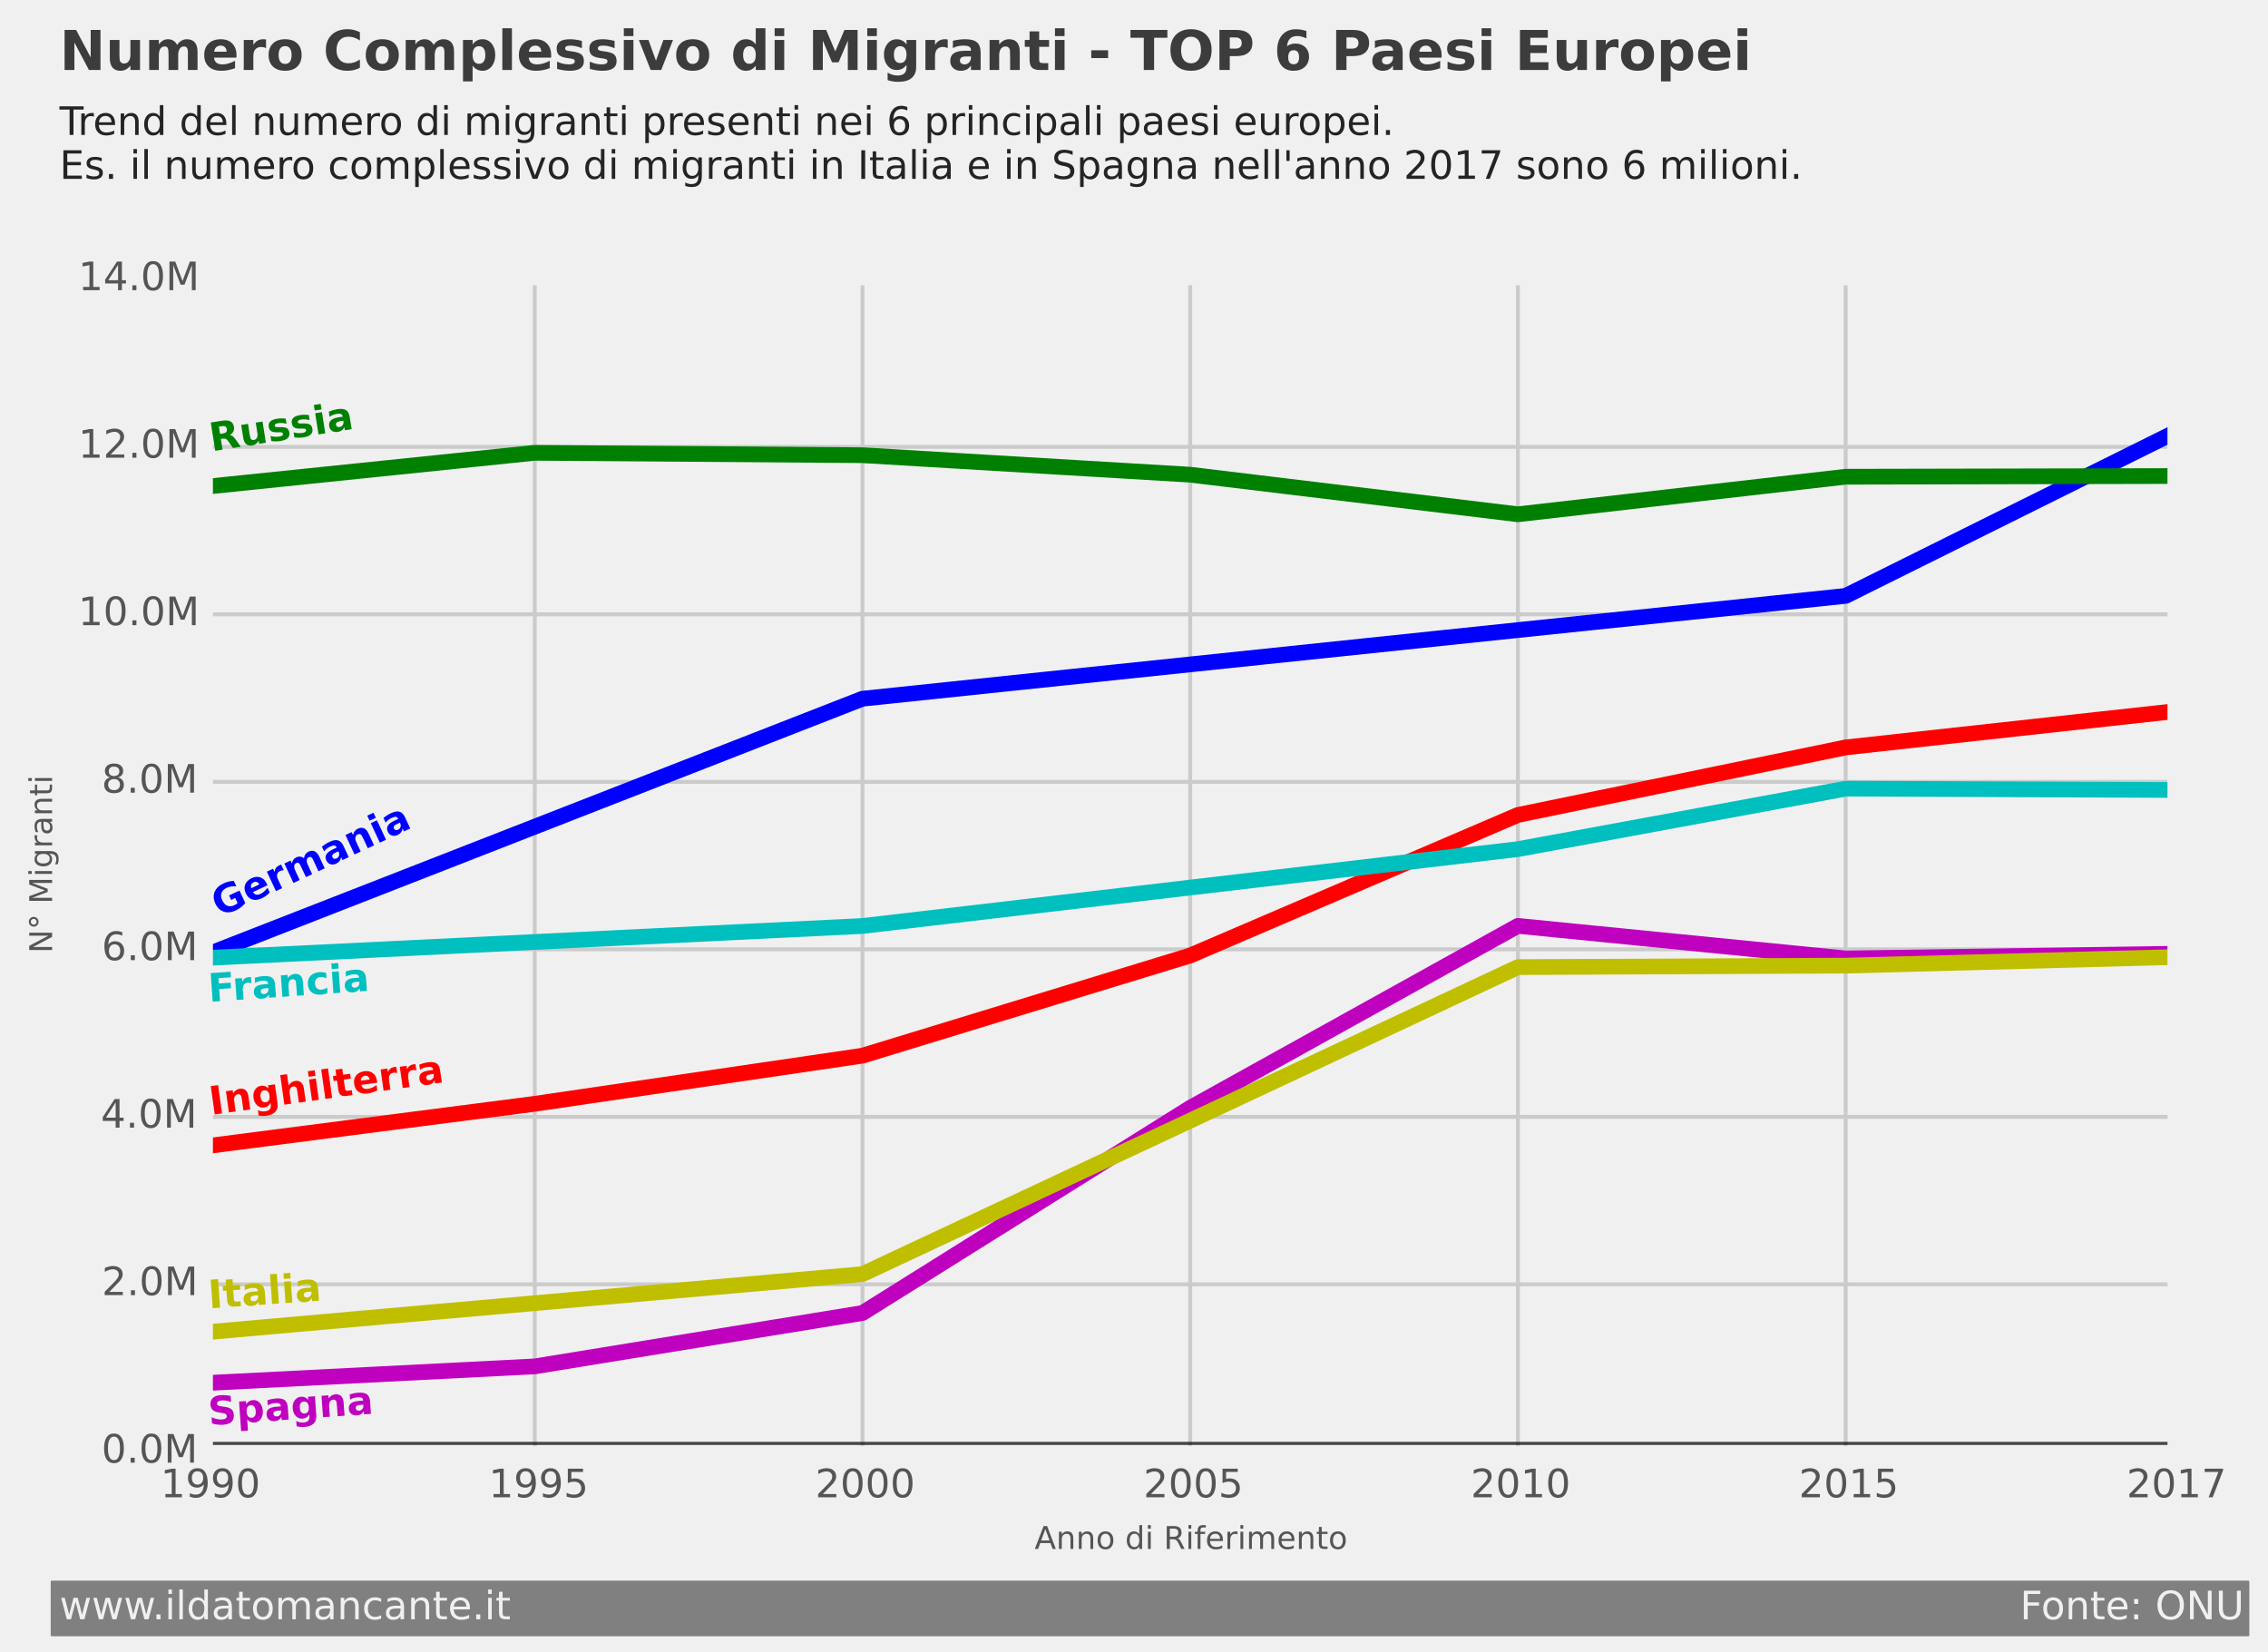 <?xml version="1.0" encoding="utf-8" standalone="no"?>
<!DOCTYPE svg PUBLIC "-//W3C//DTD SVG 1.1//EN"
  "http://www.w3.org/Graphics/SVG/1.1/DTD/svg11.dtd">
<!-- Created with matplotlib (http://matplotlib.org/) -->
<svg height="421pt" version="1.1" viewBox="0 0 578 421" width="578pt" xmlns="http://www.w3.org/2000/svg" xmlns:xlink="http://www.w3.org/1999/xlink">
 <defs>
  <style type="text/css">
*{stroke-linecap:butt;stroke-linejoin:round;}
  </style>
 </defs>
 <g id="figure_1">
  <g id="patch_1">
   <path d="
M0 421.96
L578.191 421.96
L578.191 -1.13687e-13
L0 -1.13687e-13
z
" style="fill:#f0f0f0;"/>
  </g>
  <g id="axes_1">
   <g id="patch_2">
    <path d="
M52.761 369.995
L553.881 369.995
L553.881 71.195
L52.761 71.195
z
" style="fill:#f0f0f0;"/>
   </g>
   <g id="matplotlib.axis_1">
    <g id="xtick_1">
     <g id="line2d_1">
      <path clip-path="url(#p42926b7b80)" d="
M52.761 369.995
L52.761 71.195" style="fill:none;stroke:#cbcbcb;"/>
     </g>
     <g id="line2d_2">
      <defs>
       <path d="
M0 0
L0 0" id="m8bc147ca23" style="stroke:#555555;stroke-width:0.5;"/>
      </defs>
      <g>
       <use style="fill:#555555;stroke:#555555;stroke-width:0.5;" x="52.761" xlink:href="#m8bc147ca23" y="369.995"/>
      </g>
     </g>
     <g id="line2d_3">
      <g>
       <use style="fill:#555555;stroke:#555555;stroke-width:0.5;" x="52.761" xlink:href="#m8bc147ca23" y="71.195"/>
      </g>
     </g>
     <g id="text_1">
      <!-- 1990 -->
      <defs>
       <path d="
M12.406 8.297
L28.516 8.297
L28.516 63.922
L10.984 60.406
L10.984 69.391
L28.422 72.906
L38.281 72.906
L38.281 8.297
L54.391 8.297
L54.391 0
L12.406 0
z
" id="DejaVuSans-31"/>
       <path d="
M10.984 1.516
L10.984 10.5
Q14.703 8.734 18.5 7.812
Q22.312 6.891 25.984 6.891
Q35.75 6.891 40.891 13.453
Q46.047 20.016 46.781 33.406
Q43.953 29.203 39.594 26.953
Q35.25 24.703 29.984 24.703
Q19.047 24.703 12.672 31.312
Q6.297 37.938 6.297 49.422
Q6.297 60.641 12.938 67.422
Q19.578 74.219 30.609 74.219
Q43.266 74.219 49.922 64.516
Q56.594 54.828 56.594 36.375
Q56.594 19.141 48.406 8.859
Q40.234 -1.422 26.422 -1.422
Q22.703 -1.422 18.891 -0.688
Q15.094 0.047 10.984 1.516
M30.609 32.422
Q37.25 32.422 41.125 36.953
Q45.016 41.5 45.016 49.422
Q45.016 57.281 41.125 61.844
Q37.25 66.406 30.609 66.406
Q23.969 66.406 20.094 61.844
Q16.219 57.281 16.219 49.422
Q16.219 41.5 20.094 36.953
Q23.969 32.422 30.609 32.422" id="DejaVuSans-39"/>
       <path d="
M31.781 66.406
Q24.172 66.406 20.328 58.906
Q16.5 51.422 16.5 36.375
Q16.5 21.391 20.328 13.891
Q24.172 6.391 31.781 6.391
Q39.453 6.391 43.281 13.891
Q47.125 21.391 47.125 36.375
Q47.125 51.422 43.281 58.906
Q39.453 66.406 31.781 66.406
M31.781 74.219
Q44.047 74.219 50.516 64.516
Q56.984 54.828 56.984 36.375
Q56.984 17.969 50.516 8.266
Q44.047 -1.422 31.781 -1.422
Q19.531 -1.422 13.062 8.266
Q6.594 17.969 6.594 36.375
Q6.594 54.828 13.062 64.516
Q19.531 74.219 31.781 74.219" id="DejaVuSans-30"/>
      </defs>
      <g style="fill:#555555;" transform="translate(40.917 381.593)scale(0.1 -0.1)">
       <use xlink:href="#DejaVuSans-31"/>
       <use x="63.623" xlink:href="#DejaVuSans-39"/>
       <use x="127.246" xlink:href="#DejaVuSans-39"/>
       <use x="190.869" xlink:href="#DejaVuSans-30"/>
      </g>
     </g>
    </g>
    <g id="xtick_2">
     <g id="line2d_4">
      <path clip-path="url(#p42926b7b80)" d="
M136.281 369.995
L136.281 71.195" style="fill:none;stroke:#cbcbcb;"/>
     </g>
     <g id="line2d_5">
      <g>
       <use style="fill:#555555;stroke:#555555;stroke-width:0.5;" x="136.281" xlink:href="#m8bc147ca23" y="369.995"/>
      </g>
     </g>
     <g id="line2d_6">
      <g>
       <use style="fill:#555555;stroke:#555555;stroke-width:0.5;" x="136.281" xlink:href="#m8bc147ca23" y="71.195"/>
      </g>
     </g>
     <g id="text_2">
      <!-- 1995 -->
      <defs>
       <path d="
M10.797 72.906
L49.516 72.906
L49.516 64.594
L19.828 64.594
L19.828 46.734
Q21.969 47.469 24.109 47.828
Q26.266 48.188 28.422 48.188
Q40.625 48.188 47.75 41.5
Q54.891 34.812 54.891 23.391
Q54.891 11.625 47.562 5.094
Q40.234 -1.422 26.906 -1.422
Q22.312 -1.422 17.547 -0.641
Q12.797 0.141 7.719 1.703
L7.719 11.625
Q12.109 9.234 16.797 8.062
Q21.484 6.891 26.703 6.891
Q35.156 6.891 40.078 11.328
Q45.016 15.766 45.016 23.391
Q45.016 31 40.078 35.438
Q35.156 39.891 26.703 39.891
Q22.75 39.891 18.812 39.016
Q14.891 38.141 10.797 36.281
z
" id="DejaVuSans-35"/>
      </defs>
      <g style="fill:#555555;" transform="translate(124.542 381.593)scale(0.1 -0.1)">
       <use xlink:href="#DejaVuSans-31"/>
       <use x="63.623" xlink:href="#DejaVuSans-39"/>
       <use x="127.246" xlink:href="#DejaVuSans-39"/>
       <use x="190.869" xlink:href="#DejaVuSans-35"/>
      </g>
     </g>
    </g>
    <g id="xtick_3">
     <g id="line2d_7">
      <path clip-path="url(#p42926b7b80)" d="
M219.801 369.995
L219.801 71.195" style="fill:none;stroke:#cbcbcb;"/>
     </g>
     <g id="line2d_8">
      <g>
       <use style="fill:#555555;stroke:#555555;stroke-width:0.5;" x="219.801" xlink:href="#m8bc147ca23" y="369.995"/>
      </g>
     </g>
     <g id="line2d_9">
      <g>
       <use style="fill:#555555;stroke:#555555;stroke-width:0.5;" x="219.801" xlink:href="#m8bc147ca23" y="71.195"/>
      </g>
     </g>
     <g id="text_3">
      <!-- 2000 -->
      <defs>
       <path d="
M19.188 8.297
L53.609 8.297
L53.609 0
L7.328 0
L7.328 8.297
Q12.938 14.109 22.625 23.891
Q32.328 33.688 34.812 36.531
Q39.547 41.844 41.422 45.531
Q43.312 49.219 43.312 52.781
Q43.312 58.594 39.234 62.25
Q35.156 65.922 28.609 65.922
Q23.969 65.922 18.812 64.312
Q13.672 62.703 7.812 59.422
L7.812 69.391
Q13.766 71.781 18.938 73
Q24.125 74.219 28.422 74.219
Q39.75 74.219 46.484 68.547
Q53.219 62.891 53.219 53.422
Q53.219 48.922 51.531 44.891
Q49.859 40.875 45.406 35.406
Q44.188 33.984 37.641 27.219
Q31.109 20.453 19.188 8.297" id="DejaVuSans-32"/>
      </defs>
      <g style="fill:#555555;" transform="translate(207.775 381.593)scale(0.1 -0.1)">
       <use xlink:href="#DejaVuSans-32"/>
       <use x="63.623" xlink:href="#DejaVuSans-30"/>
       <use x="127.246" xlink:href="#DejaVuSans-30"/>
       <use x="190.869" xlink:href="#DejaVuSans-30"/>
      </g>
     </g>
    </g>
    <g id="xtick_4">
     <g id="line2d_10">
      <path clip-path="url(#p42926b7b80)" d="
M303.321 369.995
L303.321 71.195" style="fill:none;stroke:#cbcbcb;"/>
     </g>
     <g id="line2d_11">
      <g>
       <use style="fill:#555555;stroke:#555555;stroke-width:0.5;" x="303.321" xlink:href="#m8bc147ca23" y="369.995"/>
      </g>
     </g>
     <g id="line2d_12">
      <g>
       <use style="fill:#555555;stroke:#555555;stroke-width:0.5;" x="303.321" xlink:href="#m8bc147ca23" y="71.195"/>
      </g>
     </g>
     <g id="text_4">
      <!-- 2005 -->
      <g style="fill:#555555;" transform="translate(291.399 381.593)scale(0.1 -0.1)">
       <use xlink:href="#DejaVuSans-32"/>
       <use x="63.623" xlink:href="#DejaVuSans-30"/>
       <use x="127.246" xlink:href="#DejaVuSans-30"/>
       <use x="190.869" xlink:href="#DejaVuSans-35"/>
      </g>
     </g>
    </g>
    <g id="xtick_5">
     <g id="line2d_13">
      <path clip-path="url(#p42926b7b80)" d="
M386.841 369.995
L386.841 71.195" style="fill:none;stroke:#cbcbcb;"/>
     </g>
     <g id="line2d_14">
      <g>
       <use style="fill:#555555;stroke:#555555;stroke-width:0.5;" x="386.841" xlink:href="#m8bc147ca23" y="369.995"/>
      </g>
     </g>
     <g id="line2d_15">
      <g>
       <use style="fill:#555555;stroke:#555555;stroke-width:0.5;" x="386.841" xlink:href="#m8bc147ca23" y="71.195"/>
      </g>
     </g>
     <g id="text_5">
      <!-- 2010 -->
      <g style="fill:#555555;" transform="translate(374.815 381.593)scale(0.1 -0.1)">
       <use xlink:href="#DejaVuSans-32"/>
       <use x="63.623" xlink:href="#DejaVuSans-30"/>
       <use x="127.246" xlink:href="#DejaVuSans-31"/>
       <use x="190.869" xlink:href="#DejaVuSans-30"/>
      </g>
     </g>
    </g>
    <g id="xtick_6">
     <g id="line2d_16">
      <path clip-path="url(#p42926b7b80)" d="
M470.361 369.995
L470.361 71.195" style="fill:none;stroke:#cbcbcb;"/>
     </g>
     <g id="line2d_17">
      <g>
       <use style="fill:#555555;stroke:#555555;stroke-width:0.5;" x="470.361" xlink:href="#m8bc147ca23" y="369.995"/>
      </g>
     </g>
     <g id="line2d_18">
      <g>
       <use style="fill:#555555;stroke:#555555;stroke-width:0.5;" x="470.361" xlink:href="#m8bc147ca23" y="71.195"/>
      </g>
     </g>
     <g id="text_6">
      <!-- 2015 -->
      <g style="fill:#555555;" transform="translate(458.439 381.593)scale(0.1 -0.1)">
       <use xlink:href="#DejaVuSans-32"/>
       <use x="63.623" xlink:href="#DejaVuSans-30"/>
       <use x="127.246" xlink:href="#DejaVuSans-31"/>
       <use x="190.869" xlink:href="#DejaVuSans-35"/>
      </g>
     </g>
    </g>
    <g id="xtick_7">
     <g id="line2d_19">
      <path clip-path="url(#p42926b7b80)" d="
M553.881 369.995
L553.881 71.195" style="fill:none;stroke:#cbcbcb;"/>
     </g>
     <g id="line2d_20">
      <g>
       <use style="fill:#555555;stroke:#555555;stroke-width:0.5;" x="553.881" xlink:href="#m8bc147ca23" y="369.995"/>
      </g>
     </g>
     <g id="line2d_21">
      <g>
       <use style="fill:#555555;stroke:#555555;stroke-width:0.5;" x="553.881" xlink:href="#m8bc147ca23" y="71.195"/>
      </g>
     </g>
     <g id="text_7">
      <!-- 2017 -->
      <defs>
       <path d="
M8.203 72.906
L55.078 72.906
L55.078 68.703
L28.609 0
L18.312 0
L43.219 64.594
L8.203 64.594
z
" id="DejaVuSans-37"/>
      </defs>
      <g style="fill:#555555;" transform="translate(541.95 381.593)scale(0.1 -0.1)">
       <use xlink:href="#DejaVuSans-32"/>
       <use x="63.623" xlink:href="#DejaVuSans-30"/>
       <use x="127.246" xlink:href="#DejaVuSans-31"/>
       <use x="190.869" xlink:href="#DejaVuSans-37"/>
      </g>
     </g>
    </g>
    <g id="text_8">
     <!-- Anno di Riferimento -->
     <defs>
      <path d="
M18.312 70.219
L18.312 54.688
L36.812 54.688
L36.812 47.703
L18.312 47.703
L18.312 18.016
Q18.312 11.328 20.141 9.422
Q21.969 7.516 27.594 7.516
L36.812 7.516
L36.812 0
L27.594 0
Q17.188 0 13.234 3.875
Q9.281 7.766 9.281 18.016
L9.281 47.703
L2.688 47.703
L2.688 54.688
L9.281 54.688
L9.281 70.219
z
" id="DejaVuSans-74"/>
      <path d="
M30.609 48.391
Q23.391 48.391 19.188 42.75
Q14.984 37.109 14.984 27.297
Q14.984 17.484 19.156 11.844
Q23.344 6.203 30.609 6.203
Q37.797 6.203 41.984 11.859
Q46.188 17.531 46.188 27.297
Q46.188 37.016 41.984 42.703
Q37.797 48.391 30.609 48.391
M30.609 56
Q42.328 56 49.016 48.375
Q55.719 40.766 55.719 27.297
Q55.719 13.875 49.016 6.219
Q42.328 -1.422 30.609 -1.422
Q18.844 -1.422 12.172 6.219
Q5.516 13.875 5.516 27.297
Q5.516 40.766 12.172 48.375
Q18.844 56 30.609 56" id="DejaVuSans-6f"/>
      <path d="
M52 44.188
Q55.375 50.25 60.062 53.125
Q64.75 56 71.094 56
Q79.641 56 84.281 50.016
Q88.922 44.047 88.922 33.016
L88.922 0
L79.891 0
L79.891 32.719
Q79.891 40.578 77.094 44.375
Q74.312 48.188 68.609 48.188
Q61.625 48.188 57.562 43.547
Q53.516 38.922 53.516 30.906
L53.516 0
L44.484 0
L44.484 32.719
Q44.484 40.625 41.703 44.406
Q38.922 48.188 33.109 48.188
Q26.219 48.188 22.156 43.531
Q18.109 38.875 18.109 30.906
L18.109 0
L9.078 0
L9.078 54.688
L18.109 54.688
L18.109 46.188
Q21.188 51.219 25.484 53.609
Q29.781 56 35.688 56
Q41.656 56 45.828 52.969
Q50 49.953 52 44.188" id="DejaVuSans-6d"/>
      <path d="
M54.891 33.016
L54.891 0
L45.906 0
L45.906 32.719
Q45.906 40.484 42.875 44.328
Q39.844 48.188 33.797 48.188
Q26.516 48.188 22.312 43.547
Q18.109 38.922 18.109 30.906
L18.109 0
L9.078 0
L9.078 54.688
L18.109 54.688
L18.109 46.188
Q21.344 51.125 25.703 53.562
Q30.078 56 35.797 56
Q45.219 56 50.047 50.172
Q54.891 44.344 54.891 33.016" id="DejaVuSans-6e"/>
      <path id="DejaVuSans-20"/>
      <path d="
M34.188 63.188
L20.797 26.906
L47.609 26.906
z

M28.609 72.906
L39.797 72.906
L67.578 0
L57.328 0
L50.688 18.703
L17.828 18.703
L11.188 0
L0.781 0
z
" id="DejaVuSans-41"/>
      <path d="
M9.422 54.688
L18.406 54.688
L18.406 0
L9.422 0
z

M9.422 75.984
L18.406 75.984
L18.406 64.594
L9.422 64.594
z
" id="DejaVuSans-69"/>
      <path d="
M37.109 75.984
L37.109 68.5
L28.516 68.5
Q23.688 68.5 21.797 66.547
Q19.922 64.594 19.922 59.516
L19.922 54.688
L34.719 54.688
L34.719 47.703
L19.922 47.703
L19.922 0
L10.891 0
L10.891 47.703
L2.297 47.703
L2.297 54.688
L10.891 54.688
L10.891 58.5
Q10.891 67.625 15.141 71.797
Q19.391 75.984 28.609 75.984
z
" id="DejaVuSans-66"/>
      <path d="
M44.391 34.188
Q47.562 33.109 50.562 29.594
Q53.562 26.078 56.594 19.922
L66.609 0
L56 0
L46.688 18.703
Q43.062 26.031 39.672 28.422
Q36.281 30.812 30.422 30.812
L19.672 30.812
L19.672 0
L9.812 0
L9.812 72.906
L32.078 72.906
Q44.578 72.906 50.734 67.672
Q56.891 62.453 56.891 51.906
Q56.891 45.016 53.688 40.469
Q50.484 35.938 44.391 34.188
M19.672 64.797
L19.672 38.922
L32.078 38.922
Q39.203 38.922 42.844 42.219
Q46.484 45.516 46.484 51.906
Q46.484 58.297 42.844 61.547
Q39.203 64.797 32.078 64.797
z
" id="DejaVuSans-52"/>
      <path d="
M45.406 46.391
L45.406 75.984
L54.391 75.984
L54.391 0
L45.406 0
L45.406 8.203
Q42.578 3.328 38.25 0.953
Q33.938 -1.422 27.875 -1.422
Q17.969 -1.422 11.734 6.484
Q5.516 14.406 5.516 27.297
Q5.516 40.188 11.734 48.094
Q17.969 56 27.875 56
Q33.938 56 38.25 53.625
Q42.578 51.266 45.406 46.391
M14.797 27.297
Q14.797 17.391 18.875 11.75
Q22.953 6.109 30.078 6.109
Q37.203 6.109 41.297 11.75
Q45.406 17.391 45.406 27.297
Q45.406 37.203 41.297 42.844
Q37.203 48.484 30.078 48.484
Q22.953 48.484 18.875 42.844
Q14.797 37.203 14.797 27.297" id="DejaVuSans-64"/>
      <path d="
M56.203 29.594
L56.203 25.203
L14.891 25.203
Q15.484 15.922 20.484 11.062
Q25.484 6.203 34.422 6.203
Q39.594 6.203 44.453 7.469
Q49.312 8.734 54.109 11.281
L54.109 2.781
Q49.266 0.734 44.188 -0.344
Q39.109 -1.422 33.891 -1.422
Q20.797 -1.422 13.156 6.188
Q5.516 13.812 5.516 26.812
Q5.516 40.234 12.766 48.109
Q20.016 56 32.328 56
Q43.359 56 49.781 48.891
Q56.203 41.797 56.203 29.594
M47.219 32.234
Q47.125 39.594 43.094 43.984
Q39.062 48.391 32.422 48.391
Q24.906 48.391 20.391 44.141
Q15.875 39.891 15.188 32.172
z
" id="DejaVuSans-65"/>
      <path d="
M41.109 46.297
Q39.594 47.172 37.812 47.578
Q36.031 48 33.891 48
Q26.266 48 22.188 43.047
Q18.109 38.094 18.109 28.812
L18.109 0
L9.078 0
L9.078 54.688
L18.109 54.688
L18.109 46.188
Q20.953 51.172 25.484 53.578
Q30.031 56 36.531 56
Q37.453 56 38.578 55.875
Q39.703 55.766 41.062 55.516
z
" id="DejaVuSans-72"/>
     </defs>
     <g style="fill:#555555;" transform="translate(263.669 394.752)scale(0.08 -0.08)">
      <use xlink:href="#DejaVuSans-41"/>
      <use x="68.408" xlink:href="#DejaVuSans-6e"/>
      <use x="131.787" xlink:href="#DejaVuSans-6e"/>
      <use x="195.166" xlink:href="#DejaVuSans-6f"/>
      <use x="256.348" xlink:href="#DejaVuSans-20"/>
      <use x="288.135" xlink:href="#DejaVuSans-64"/>
      <use x="351.611" xlink:href="#DejaVuSans-69"/>
      <use x="379.395" xlink:href="#DejaVuSans-20"/>
      <use x="411.182" xlink:href="#DejaVuSans-52"/>
      <use x="480.664" xlink:href="#DejaVuSans-69"/>
      <use x="508.447" xlink:href="#DejaVuSans-66"/>
      <use x="543.652" xlink:href="#DejaVuSans-65"/>
      <use x="605.176" xlink:href="#DejaVuSans-72"/>
      <use x="646.289" xlink:href="#DejaVuSans-69"/>
      <use x="674.072" xlink:href="#DejaVuSans-6d"/>
      <use x="771.484" xlink:href="#DejaVuSans-65"/>
      <use x="833.008" xlink:href="#DejaVuSans-6e"/>
      <use x="896.387" xlink:href="#DejaVuSans-74"/>
      <use x="935.596" xlink:href="#DejaVuSans-6f"/>
     </g>
    </g>
   </g>
   <g id="matplotlib.axis_2">
    <g id="ytick_1">
     <g id="line2d_22">
      <path clip-path="url(#p42926b7b80)" d="
M52.761 369.995
L553.881 369.995" style="fill:none;stroke:#cbcbcb;"/>
     </g>
     <g id="line2d_23">
      <g>
       <use style="fill:#555555;stroke:#555555;stroke-width:0.5;" x="52.761" xlink:href="#m8bc147ca23" y="369.995"/>
      </g>
     </g>
     <g id="line2d_24">
      <g>
       <use style="fill:#555555;stroke:#555555;stroke-width:0.5;" x="553.881" xlink:href="#m8bc147ca23" y="369.995"/>
      </g>
     </g>
     <g id="text_9">
      <!-- 0.0M -->
      <defs>
       <path d="
M9.812 72.906
L24.516 72.906
L43.109 23.297
L61.812 72.906
L76.516 72.906
L76.516 0
L66.891 0
L66.891 64.016
L48.094 14.016
L38.188 14.016
L19.391 64.016
L19.391 0
L9.812 0
z
" id="DejaVuSans-4d"/>
       <path d="
M10.688 12.406
L21 12.406
L21 0
L10.688 0
z
" id="DejaVuSans-2e"/>
      </defs>
      <g style="fill:#555555;" transform="translate(25.866 372.754)scale(0.1 -0.1)">
       <use xlink:href="#DejaVuSans-30"/>
       <use x="63.623" xlink:href="#DejaVuSans-2e"/>
       <use x="95.41" xlink:href="#DejaVuSans-30"/>
       <use x="159.033" xlink:href="#DejaVuSans-4d"/>
      </g>
     </g>
    </g>
    <g id="ytick_2">
     <g id="line2d_25">
      <path clip-path="url(#p42926b7b80)" d="
M52.761 327.309
L553.881 327.309" style="fill:none;stroke:#cbcbcb;"/>
     </g>
     <g id="line2d_26">
      <g>
       <use style="fill:#555555;stroke:#555555;stroke-width:0.5;" x="52.761" xlink:href="#m8bc147ca23" y="327.309"/>
      </g>
     </g>
     <g id="line2d_27">
      <g>
       <use style="fill:#555555;stroke:#555555;stroke-width:0.5;" x="553.881" xlink:href="#m8bc147ca23" y="327.309"/>
      </g>
     </g>
     <g id="text_10">
      <!-- 2.0M -->
      <g style="fill:#555555;" transform="translate(25.939 330.069)scale(0.1 -0.1)">
       <use xlink:href="#DejaVuSans-32"/>
       <use x="63.623" xlink:href="#DejaVuSans-2e"/>
       <use x="95.41" xlink:href="#DejaVuSans-30"/>
       <use x="159.033" xlink:href="#DejaVuSans-4d"/>
      </g>
     </g>
    </g>
    <g id="ytick_3">
     <g id="line2d_28">
      <path clip-path="url(#p42926b7b80)" d="
M52.761 284.624
L553.881 284.624" style="fill:none;stroke:#cbcbcb;"/>
     </g>
     <g id="line2d_29">
      <g>
       <use style="fill:#555555;stroke:#555555;stroke-width:0.5;" x="52.761" xlink:href="#m8bc147ca23" y="284.624"/>
      </g>
     </g>
     <g id="line2d_30">
      <g>
       <use style="fill:#555555;stroke:#555555;stroke-width:0.5;" x="553.881" xlink:href="#m8bc147ca23" y="284.624"/>
      </g>
     </g>
     <g id="text_11">
      <!-- 4.0M -->
      <defs>
       <path d="
M37.797 64.312
L12.891 25.391
L37.797 25.391
z

M35.203 72.906
L47.609 72.906
L47.609 25.391
L58.016 25.391
L58.016 17.188
L47.609 17.188
L47.609 0
L37.797 0
L37.797 17.188
L4.891 17.188
L4.891 26.703
z
" id="DejaVuSans-34"/>
      </defs>
      <g style="fill:#555555;" transform="translate(25.696 287.383)scale(0.1 -0.1)">
       <use xlink:href="#DejaVuSans-34"/>
       <use x="63.623" xlink:href="#DejaVuSans-2e"/>
       <use x="95.41" xlink:href="#DejaVuSans-30"/>
       <use x="159.033" xlink:href="#DejaVuSans-4d"/>
      </g>
     </g>
    </g>
    <g id="ytick_4">
     <g id="line2d_31">
      <path clip-path="url(#p42926b7b80)" d="
M52.761 241.938
L553.881 241.938" style="fill:none;stroke:#cbcbcb;"/>
     </g>
     <g id="line2d_32">
      <g>
       <use style="fill:#555555;stroke:#555555;stroke-width:0.5;" x="52.761" xlink:href="#m8bc147ca23" y="241.938"/>
      </g>
     </g>
     <g id="line2d_33">
      <g>
       <use style="fill:#555555;stroke:#555555;stroke-width:0.5;" x="553.881" xlink:href="#m8bc147ca23" y="241.938"/>
      </g>
     </g>
     <g id="text_12">
      <!-- 6.0M -->
      <defs>
       <path d="
M33.016 40.375
Q26.375 40.375 22.484 35.828
Q18.609 31.297 18.609 23.391
Q18.609 15.531 22.484 10.953
Q26.375 6.391 33.016 6.391
Q39.656 6.391 43.531 10.953
Q47.406 15.531 47.406 23.391
Q47.406 31.297 43.531 35.828
Q39.656 40.375 33.016 40.375
M52.594 71.297
L52.594 62.312
Q48.875 64.062 45.094 64.984
Q41.312 65.922 37.594 65.922
Q27.828 65.922 22.672 59.328
Q17.531 52.734 16.797 39.406
Q19.672 43.656 24.016 45.922
Q28.375 48.188 33.594 48.188
Q44.578 48.188 50.953 41.516
Q57.328 34.859 57.328 23.391
Q57.328 12.156 50.688 5.359
Q44.047 -1.422 33.016 -1.422
Q20.359 -1.422 13.672 8.266
Q6.984 17.969 6.984 36.375
Q6.984 53.656 15.188 63.938
Q23.391 74.219 37.203 74.219
Q40.922 74.219 44.703 73.484
Q48.484 72.75 52.594 71.297" id="DejaVuSans-36"/>
      </defs>
      <g style="fill:#555555;" transform="translate(25.905 244.697)scale(0.1 -0.1)">
       <use xlink:href="#DejaVuSans-36"/>
       <use x="63.623" xlink:href="#DejaVuSans-2e"/>
       <use x="95.41" xlink:href="#DejaVuSans-30"/>
       <use x="159.033" xlink:href="#DejaVuSans-4d"/>
      </g>
     </g>
    </g>
    <g id="ytick_5">
     <g id="line2d_34">
      <path clip-path="url(#p42926b7b80)" d="
M52.761 199.252
L553.881 199.252" style="fill:none;stroke:#cbcbcb;"/>
     </g>
     <g id="line2d_35">
      <g>
       <use style="fill:#555555;stroke:#555555;stroke-width:0.5;" x="52.761" xlink:href="#m8bc147ca23" y="199.252"/>
      </g>
     </g>
     <g id="line2d_36">
      <g>
       <use style="fill:#555555;stroke:#555555;stroke-width:0.5;" x="553.881" xlink:href="#m8bc147ca23" y="199.252"/>
      </g>
     </g>
     <g id="text_13">
      <!-- 8.0M -->
      <defs>
       <path d="
M31.781 34.625
Q24.75 34.625 20.719 30.859
Q16.703 27.094 16.703 20.516
Q16.703 13.922 20.719 10.156
Q24.75 6.391 31.781 6.391
Q38.812 6.391 42.859 10.172
Q46.922 13.969 46.922 20.516
Q46.922 27.094 42.891 30.859
Q38.875 34.625 31.781 34.625
M21.922 38.812
Q15.578 40.375 12.031 44.719
Q8.5 49.078 8.5 55.328
Q8.5 64.062 14.719 69.141
Q20.953 74.219 31.781 74.219
Q42.672 74.219 48.875 69.141
Q55.078 64.062 55.078 55.328
Q55.078 49.078 51.531 44.719
Q48 40.375 41.703 38.812
Q48.828 37.156 52.797 32.312
Q56.781 27.484 56.781 20.516
Q56.781 9.906 50.312 4.234
Q43.844 -1.422 31.781 -1.422
Q19.734 -1.422 13.25 4.234
Q6.781 9.906 6.781 20.516
Q6.781 27.484 10.781 32.312
Q14.797 37.156 21.922 38.812
M18.312 54.391
Q18.312 48.734 21.844 45.562
Q25.391 42.391 31.781 42.391
Q38.141 42.391 41.719 45.562
Q45.312 48.734 45.312 54.391
Q45.312 60.062 41.719 63.234
Q38.141 66.406 31.781 66.406
Q25.391 66.406 21.844 63.234
Q18.312 60.062 18.312 54.391" id="DejaVuSans-38"/>
      </defs>
      <g style="fill:#555555;" transform="translate(25.885 202.011)scale(0.1 -0.1)">
       <use xlink:href="#DejaVuSans-38"/>
       <use x="63.623" xlink:href="#DejaVuSans-2e"/>
       <use x="95.41" xlink:href="#DejaVuSans-30"/>
       <use x="159.033" xlink:href="#DejaVuSans-4d"/>
      </g>
     </g>
    </g>
    <g id="ytick_6">
     <g id="line2d_37">
      <path clip-path="url(#p42926b7b80)" d="
M52.761 156.566
L553.881 156.566" style="fill:none;stroke:#cbcbcb;"/>
     </g>
     <g id="line2d_38">
      <g>
       <use style="fill:#555555;stroke:#555555;stroke-width:0.5;" x="52.761" xlink:href="#m8bc147ca23" y="156.566"/>
      </g>
     </g>
     <g id="line2d_39">
      <g>
       <use style="fill:#555555;stroke:#555555;stroke-width:0.5;" x="553.881" xlink:href="#m8bc147ca23" y="156.566"/>
      </g>
     </g>
     <g id="text_14">
      <!-- 10.0M -->
      <g style="fill:#555555;" transform="translate(19.942 159.326)scale(0.1 -0.1)">
       <use xlink:href="#DejaVuSans-31"/>
       <use x="63.623" xlink:href="#DejaVuSans-30"/>
       <use x="127.246" xlink:href="#DejaVuSans-2e"/>
       <use x="159.033" xlink:href="#DejaVuSans-30"/>
       <use x="222.656" xlink:href="#DejaVuSans-4d"/>
      </g>
     </g>
    </g>
    <g id="ytick_7">
     <g id="line2d_40">
      <path clip-path="url(#p42926b7b80)" d="
M52.761 113.881
L553.881 113.881" style="fill:none;stroke:#cbcbcb;"/>
     </g>
     <g id="line2d_41">
      <g>
       <use style="fill:#555555;stroke:#555555;stroke-width:0.5;" x="52.761" xlink:href="#m8bc147ca23" y="113.881"/>
      </g>
     </g>
     <g id="line2d_42">
      <g>
       <use style="fill:#555555;stroke:#555555;stroke-width:0.5;" x="553.881" xlink:href="#m8bc147ca23" y="113.881"/>
      </g>
     </g>
     <g id="text_15">
      <!-- 12.0M -->
      <g style="fill:#555555;" transform="translate(19.942 116.64)scale(0.1 -0.1)">
       <use xlink:href="#DejaVuSans-31"/>
       <use x="63.623" xlink:href="#DejaVuSans-32"/>
       <use x="127.246" xlink:href="#DejaVuSans-2e"/>
       <use x="159.033" xlink:href="#DejaVuSans-30"/>
       <use x="222.656" xlink:href="#DejaVuSans-4d"/>
      </g>
     </g>
    </g>
    <g id="ytick_8">
     <g id="line2d_43">
      <path clip-path="url(#p42926b7b80)" d="
M52.761 71.195
L553.881 71.195" style="fill:none;stroke:#cbcbcb;"/>
     </g>
     <g id="line2d_44">
      <g>
       <use style="fill:#555555;stroke:#555555;stroke-width:0.5;" x="52.761" xlink:href="#m8bc147ca23" y="71.195"/>
      </g>
     </g>
     <g id="line2d_45">
      <g>
       <use style="fill:#555555;stroke:#555555;stroke-width:0.5;" x="553.881" xlink:href="#m8bc147ca23" y="71.195"/>
      </g>
     </g>
     <g id="text_16">
      <!-- 14.0M -->
      <g style="fill:#555555;" transform="translate(19.942 73.954)scale(0.1 -0.1)">
       <use xlink:href="#DejaVuSans-31"/>
       <use x="63.623" xlink:href="#DejaVuSans-34"/>
       <use x="127.246" xlink:href="#DejaVuSans-2e"/>
       <use x="159.033" xlink:href="#DejaVuSans-30"/>
       <use x="222.656" xlink:href="#DejaVuSans-4d"/>
      </g>
     </g>
    </g>
    <g id="text_17">
     <!-- N° Migranti -->
     <defs>
      <path d="
M9.812 72.906
L23.094 72.906
L55.422 11.922
L55.422 72.906
L64.984 72.906
L64.984 0
L51.703 0
L19.391 60.984
L19.391 0
L9.812 0
z
" id="DejaVuSans-4e"/>
      <path d="
M25 67.922
Q21.094 67.922 18.406 65.203
Q15.719 62.5 15.719 58.594
Q15.719 54.734 18.406 52.078
Q21.094 49.422 25 49.422
Q28.906 49.422 31.594 52.078
Q34.281 54.734 34.281 58.594
Q34.281 62.453 31.562 65.188
Q28.859 67.922 25 67.922
M25 74.219
Q28.125 74.219 31 73.016
Q33.891 71.828 35.984 69.578
Q38.234 67.391 39.359 64.594
Q40.484 61.812 40.484 58.594
Q40.484 52.156 35.969 47.688
Q31.453 43.219 24.906 43.219
Q18.312 43.219 13.906 47.609
Q9.516 52 9.516 58.594
Q9.516 65.141 14 69.672
Q18.5 74.219 25 74.219" id="DejaVuSans-b0"/>
      <path d="
M34.281 27.484
Q23.391 27.484 19.188 25
Q14.984 22.516 14.984 16.5
Q14.984 11.719 18.141 8.906
Q21.297 6.109 26.703 6.109
Q34.188 6.109 38.703 11.406
Q43.219 16.703 43.219 25.484
L43.219 27.484
z

M52.203 31.203
L52.203 0
L43.219 0
L43.219 8.297
Q40.141 3.328 35.547 0.953
Q30.953 -1.422 24.312 -1.422
Q15.922 -1.422 10.953 3.297
Q6 8.016 6 15.922
Q6 25.141 12.172 29.828
Q18.359 34.516 30.609 34.516
L43.219 34.516
L43.219 35.406
Q43.219 41.609 39.141 45
Q35.062 48.391 27.688 48.391
Q23 48.391 18.547 47.266
Q14.109 46.141 10.016 43.891
L10.016 52.203
Q14.938 54.109 19.578 55.047
Q24.219 56 28.609 56
Q40.484 56 46.344 49.844
Q52.203 43.703 52.203 31.203" id="DejaVuSans-61"/>
      <path d="
M45.406 27.984
Q45.406 37.75 41.375 43.109
Q37.359 48.484 30.078 48.484
Q22.859 48.484 18.828 43.109
Q14.797 37.75 14.797 27.984
Q14.797 18.266 18.828 12.891
Q22.859 7.516 30.078 7.516
Q37.359 7.516 41.375 12.891
Q45.406 18.266 45.406 27.984
M54.391 6.781
Q54.391 -7.172 48.188 -13.984
Q42 -20.797 29.203 -20.797
Q24.469 -20.797 20.266 -20.094
Q16.062 -19.391 12.109 -17.922
L12.109 -9.188
Q16.062 -11.328 19.922 -12.344
Q23.781 -13.375 27.781 -13.375
Q36.625 -13.375 41.016 -8.766
Q45.406 -4.156 45.406 5.172
L45.406 9.625
Q42.625 4.781 38.281 2.391
Q33.938 0 27.875 0
Q17.828 0 11.672 7.656
Q5.516 15.328 5.516 27.984
Q5.516 40.672 11.672 48.328
Q17.828 56 27.875 56
Q33.938 56 38.281 53.609
Q42.625 51.219 45.406 46.391
L45.406 54.688
L54.391 54.688
z
" id="DejaVuSans-67"/>
     </defs>
     <g style="fill:#555555;" transform="translate(13.279 242.896)rotate(-90.0)scale(0.08 -0.08)">
      <use xlink:href="#DejaVuSans-4e"/>
      <use x="74.805" xlink:href="#DejaVuSans-b0"/>
      <use x="124.805" xlink:href="#DejaVuSans-20"/>
      <use x="156.592" xlink:href="#DejaVuSans-4d"/>
      <use x="242.871" xlink:href="#DejaVuSans-69"/>
      <use x="270.654" xlink:href="#DejaVuSans-67"/>
      <use x="334.131" xlink:href="#DejaVuSans-72"/>
      <use x="375.244" xlink:href="#DejaVuSans-61"/>
      <use x="436.523" xlink:href="#DejaVuSans-6e"/>
      <use x="499.902" xlink:href="#DejaVuSans-74"/>
      <use x="539.111" xlink:href="#DejaVuSans-69"/>
     </g>
    </g>
   </g>
   <g id="line2d_46">
    <path clip-path="url(#p42926b7b80)" d="
M52.761 243.3
L136.281 210.683
L219.801 178.067
L303.321 169.32
L386.841 160.573
L470.361 151.862
L553.881 110.357" style="fill:none;stroke:#0000ff;stroke-width:4.0;"/>
   </g>
   <g id="line2d_47">
    <path clip-path="url(#p42926b7b80)" d="
M52.761 124.02
L136.281 115.398
L219.801 116.009
L303.321 120.975
L386.841 131.068
L470.361 121.494
L553.881 121.318" style="fill:none;stroke:#008000;stroke-width:4.0;"/>
   </g>
   <g id="line2d_48">
    <path clip-path="url(#p42926b7b80)" d="
M52.761 292.087
L136.281 281.309
L219.801 269.04
L303.321 243.514
L386.841 207.691
L470.361 190.48
L553.881 181.287" style="fill:none;stroke:#ff0000;stroke-width:4.0;"/>
   </g>
   <g id="line2d_49">
    <path clip-path="url(#p42926b7b80)" d="
M52.761 244.13
L136.281 240.06
L219.801 235.989
L303.321 226.195
L386.841 216.401
L470.361 200.994
L553.881 201.327" style="fill:none;stroke:#00bfbf;stroke-width:4.0;"/>
   </g>
   <g id="line2d_50">
    <path clip-path="url(#p42926b7b80)" d="
M52.761 352.46
L136.281 348.224
L219.801 334.624
L303.321 282.335
L386.841 235.96
L470.361 244.26
L553.881 243.067" style="fill:none;stroke:#bf00bf;stroke-width:4.0;"/>
   </g>
   <g id="line2d_51">
    <path clip-path="url(#p42926b7b80)" d="
M52.761 339.513
L136.281 332.112
L219.801 324.712
L303.321 285.589
L386.841 246.465
L470.361 246.093
L553.881 243.913" style="fill:none;stroke:#bfbf00;stroke-width:4.0;"/>
   </g>
   <g id="line2d_52">
    <path clip-path="url(#p42926b7b80)" d="
M52.761 367.861
L553.881 367.861" style="fill:none;opacity:0.7;stroke:#000000;stroke-width:0.8;"/>
   </g>
   <g id="patch_3">
    <path d="
M52.761 71.195
L553.881 71.195" style="fill:none;stroke:#f0f0f0;stroke-linecap:square;stroke-linejoin:miter;stroke-width:3.0;"/>
   </g>
   <g id="patch_4">
    <path d="
M553.881 369.995
L553.881 71.195" style="fill:none;stroke:#f0f0f0;stroke-linecap:square;stroke-linejoin:miter;stroke-width:3.0;"/>
   </g>
   <g id="patch_5">
    <path d="
M52.761 369.995
L553.881 369.995" style="fill:none;stroke:#f0f0f0;stroke-linecap:square;stroke-linejoin:miter;stroke-width:3.0;"/>
   </g>
   <g id="patch_6">
    <path d="
M52.761 369.995
L52.761 71.195" style="fill:none;stroke:#f0f0f0;stroke-linecap:square;stroke-linejoin:miter;stroke-width:3.0;"/>
   </g>
   <g id="text_18">
    <g id="patch_7">
     <path d="
M13.177 416.76
L572.991 416.76
L572.991 403.082
L13.177 403.082
z
" style="fill:#808080;stroke:#808080;stroke-linejoin:miter;stroke-width:0.5;"/>
    </g>
    <!-- www.ildatomancante.it                                                                                                                         Fonte: ONU -->
    <defs>
     <path d="
M11.719 12.406
L22.016 12.406
L22.016 0
L11.719 0
z

M11.719 51.703
L22.016 51.703
L22.016 39.312
L11.719 39.312
z
" id="DejaVuSans-3a"/>
     <path d="
M39.406 66.219
Q28.656 66.219 22.328 58.203
Q16.016 50.203 16.016 36.375
Q16.016 22.609 22.328 14.594
Q28.656 6.594 39.406 6.594
Q50.141 6.594 56.422 14.594
Q62.703 22.609 62.703 36.375
Q62.703 50.203 56.422 58.203
Q50.141 66.219 39.406 66.219
M39.406 74.219
Q54.734 74.219 63.906 63.938
Q73.094 53.656 73.094 36.375
Q73.094 19.141 63.906 8.859
Q54.734 -1.422 39.406 -1.422
Q24.031 -1.422 14.812 8.828
Q5.609 19.094 5.609 36.375
Q5.609 53.656 14.812 63.938
Q24.031 74.219 39.406 74.219" id="DejaVuSans-4f"/>
     <path d="
M9.422 75.984
L18.406 75.984
L18.406 0
L9.422 0
z
" id="DejaVuSans-6c"/>
     <path d="
M9.812 72.906
L51.703 72.906
L51.703 64.594
L19.672 64.594
L19.672 43.109
L48.578 43.109
L48.578 34.812
L19.672 34.812
L19.672 0
L9.812 0
z
" id="DejaVuSans-46"/>
     <path d="
M4.203 54.688
L13.188 54.688
L24.422 12.016
L35.594 54.688
L46.188 54.688
L57.422 12.016
L68.609 54.688
L77.594 54.688
L63.281 0
L52.688 0
L40.922 44.828
L29.109 0
L18.5 0
z
" id="DejaVuSans-77"/>
     <path d="
M48.781 52.594
L48.781 44.188
Q44.969 46.297 41.141 47.344
Q37.312 48.391 33.406 48.391
Q24.656 48.391 19.812 42.844
Q14.984 37.312 14.984 27.297
Q14.984 17.281 19.812 11.734
Q24.656 6.203 33.406 6.203
Q37.312 6.203 41.141 7.25
Q44.969 8.297 48.781 10.406
L48.781 2.094
Q45.016 0.344 40.984 -0.531
Q36.969 -1.422 32.422 -1.422
Q20.062 -1.422 12.781 6.344
Q5.516 14.109 5.516 27.297
Q5.516 40.672 12.859 48.328
Q20.219 56 33.016 56
Q37.156 56 41.109 55.141
Q45.062 54.297 48.781 52.594" id="DejaVuSans-63"/>
     <path d="
M8.688 72.906
L18.609 72.906
L18.609 28.609
Q18.609 16.891 22.844 11.734
Q27.094 6.594 36.625 6.594
Q46.094 6.594 50.344 11.734
Q54.594 16.891 54.594 28.609
L54.594 72.906
L64.5 72.906
L64.5 27.391
Q64.5 13.141 57.438 5.859
Q50.391 -1.422 36.625 -1.422
Q22.797 -1.422 15.734 5.859
Q8.688 13.141 8.688 27.391
z
" id="DejaVuSans-55"/>
    </defs>
    <g style="fill:#f0f0f0;" transform="translate(15.177 412.681)scale(0.1 -0.1)">
     <use xlink:href="#DejaVuSans-77"/>
     <use x="81.787" xlink:href="#DejaVuSans-77"/>
     <use x="163.574" xlink:href="#DejaVuSans-77"/>
     <use x="236.236" xlink:href="#DejaVuSans-2e"/>
     <use x="268.023" xlink:href="#DejaVuSans-69"/>
     <use x="295.807" xlink:href="#DejaVuSans-6c"/>
     <use x="323.59" xlink:href="#DejaVuSans-64"/>
     <use x="387.066" xlink:href="#DejaVuSans-61"/>
     <use x="448.346" xlink:href="#DejaVuSans-74"/>
     <use x="487.555" xlink:href="#DejaVuSans-6f"/>
     <use x="548.736" xlink:href="#DejaVuSans-6d"/>
     <use x="646.148" xlink:href="#DejaVuSans-61"/>
     <use x="707.428" xlink:href="#DejaVuSans-6e"/>
     <use x="770.807" xlink:href="#DejaVuSans-63"/>
     <use x="825.787" xlink:href="#DejaVuSans-61"/>
     <use x="887.066" xlink:href="#DejaVuSans-6e"/>
     <use x="950.445" xlink:href="#DejaVuSans-74"/>
     <use x="989.654" xlink:href="#DejaVuSans-65"/>
     <use x="1051.178" xlink:href="#DejaVuSans-2e"/>
     <use x="1082.965" xlink:href="#DejaVuSans-69"/>
     <use x="1110.748" xlink:href="#DejaVuSans-74"/>
     <use x="1149.957" xlink:href="#DejaVuSans-20"/>
     <use x="1181.744" xlink:href="#DejaVuSans-20"/>
     <use x="1213.531" xlink:href="#DejaVuSans-20"/>
     <use x="1245.318" xlink:href="#DejaVuSans-20"/>
     <use x="1277.105" xlink:href="#DejaVuSans-20"/>
     <use x="1308.893" xlink:href="#DejaVuSans-20"/>
     <use x="1340.68" xlink:href="#DejaVuSans-20"/>
     <use x="1372.467" xlink:href="#DejaVuSans-20"/>
     <use x="1404.254" xlink:href="#DejaVuSans-20"/>
     <use x="1436.041" xlink:href="#DejaVuSans-20"/>
     <use x="1467.828" xlink:href="#DejaVuSans-20"/>
     <use x="1499.615" xlink:href="#DejaVuSans-20"/>
     <use x="1531.402" xlink:href="#DejaVuSans-20"/>
     <use x="1563.189" xlink:href="#DejaVuSans-20"/>
     <use x="1594.977" xlink:href="#DejaVuSans-20"/>
     <use x="1626.764" xlink:href="#DejaVuSans-20"/>
     <use x="1658.551" xlink:href="#DejaVuSans-20"/>
     <use x="1690.338" xlink:href="#DejaVuSans-20"/>
     <use x="1722.125" xlink:href="#DejaVuSans-20"/>
     <use x="1753.912" xlink:href="#DejaVuSans-20"/>
     <use x="1785.699" xlink:href="#DejaVuSans-20"/>
     <use x="1817.486" xlink:href="#DejaVuSans-20"/>
     <use x="1849.273" xlink:href="#DejaVuSans-20"/>
     <use x="1881.061" xlink:href="#DejaVuSans-20"/>
     <use x="1912.848" xlink:href="#DejaVuSans-20"/>
     <use x="1944.635" xlink:href="#DejaVuSans-20"/>
     <use x="1976.422" xlink:href="#DejaVuSans-20"/>
     <use x="2008.209" xlink:href="#DejaVuSans-20"/>
     <use x="2039.996" xlink:href="#DejaVuSans-20"/>
     <use x="2071.783" xlink:href="#DejaVuSans-20"/>
     <use x="2103.57" xlink:href="#DejaVuSans-20"/>
     <use x="2135.357" xlink:href="#DejaVuSans-20"/>
     <use x="2167.145" xlink:href="#DejaVuSans-20"/>
     <use x="2198.932" xlink:href="#DejaVuSans-20"/>
     <use x="2230.719" xlink:href="#DejaVuSans-20"/>
     <use x="2262.506" xlink:href="#DejaVuSans-20"/>
     <use x="2294.293" xlink:href="#DejaVuSans-20"/>
     <use x="2326.08" xlink:href="#DejaVuSans-20"/>
     <use x="2357.867" xlink:href="#DejaVuSans-20"/>
     <use x="2389.654" xlink:href="#DejaVuSans-20"/>
     <use x="2421.441" xlink:href="#DejaVuSans-20"/>
     <use x="2453.229" xlink:href="#DejaVuSans-20"/>
     <use x="2485.016" xlink:href="#DejaVuSans-20"/>
     <use x="2516.803" xlink:href="#DejaVuSans-20"/>
     <use x="2548.59" xlink:href="#DejaVuSans-20"/>
     <use x="2580.377" xlink:href="#DejaVuSans-20"/>
     <use x="2612.164" xlink:href="#DejaVuSans-20"/>
     <use x="2643.951" xlink:href="#DejaVuSans-20"/>
     <use x="2675.738" xlink:href="#DejaVuSans-20"/>
     <use x="2707.525" xlink:href="#DejaVuSans-20"/>
     <use x="2739.312" xlink:href="#DejaVuSans-20"/>
     <use x="2771.1" xlink:href="#DejaVuSans-20"/>
     <use x="2802.887" xlink:href="#DejaVuSans-20"/>
     <use x="2834.674" xlink:href="#DejaVuSans-20"/>
     <use x="2866.461" xlink:href="#DejaVuSans-20"/>
     <use x="2898.248" xlink:href="#DejaVuSans-20"/>
     <use x="2930.035" xlink:href="#DejaVuSans-20"/>
     <use x="2961.822" xlink:href="#DejaVuSans-20"/>
     <use x="2993.609" xlink:href="#DejaVuSans-20"/>
     <use x="3025.396" xlink:href="#DejaVuSans-20"/>
     <use x="3057.184" xlink:href="#DejaVuSans-20"/>
     <use x="3088.971" xlink:href="#DejaVuSans-20"/>
     <use x="3120.758" xlink:href="#DejaVuSans-20"/>
     <use x="3152.545" xlink:href="#DejaVuSans-20"/>
     <use x="3184.332" xlink:href="#DejaVuSans-20"/>
     <use x="3216.119" xlink:href="#DejaVuSans-20"/>
     <use x="3247.906" xlink:href="#DejaVuSans-20"/>
     <use x="3279.693" xlink:href="#DejaVuSans-20"/>
     <use x="3311.48" xlink:href="#DejaVuSans-20"/>
     <use x="3343.268" xlink:href="#DejaVuSans-20"/>
     <use x="3375.055" xlink:href="#DejaVuSans-20"/>
     <use x="3406.842" xlink:href="#DejaVuSans-20"/>
     <use x="3438.629" xlink:href="#DejaVuSans-20"/>
     <use x="3470.416" xlink:href="#DejaVuSans-20"/>
     <use x="3502.203" xlink:href="#DejaVuSans-20"/>
     <use x="3533.99" xlink:href="#DejaVuSans-20"/>
     <use x="3565.777" xlink:href="#DejaVuSans-20"/>
     <use x="3597.564" xlink:href="#DejaVuSans-20"/>
     <use x="3629.352" xlink:href="#DejaVuSans-20"/>
     <use x="3661.139" xlink:href="#DejaVuSans-20"/>
     <use x="3692.926" xlink:href="#DejaVuSans-20"/>
     <use x="3724.713" xlink:href="#DejaVuSans-20"/>
     <use x="3756.5" xlink:href="#DejaVuSans-20"/>
     <use x="3788.287" xlink:href="#DejaVuSans-20"/>
     <use x="3820.074" xlink:href="#DejaVuSans-20"/>
     <use x="3851.861" xlink:href="#DejaVuSans-20"/>
     <use x="3883.648" xlink:href="#DejaVuSans-20"/>
     <use x="3915.436" xlink:href="#DejaVuSans-20"/>
     <use x="3947.223" xlink:href="#DejaVuSans-20"/>
     <use x="3979.01" xlink:href="#DejaVuSans-20"/>
     <use x="4010.797" xlink:href="#DejaVuSans-20"/>
     <use x="4042.584" xlink:href="#DejaVuSans-20"/>
     <use x="4074.371" xlink:href="#DejaVuSans-20"/>
     <use x="4106.158" xlink:href="#DejaVuSans-20"/>
     <use x="4137.945" xlink:href="#DejaVuSans-20"/>
     <use x="4169.732" xlink:href="#DejaVuSans-20"/>
     <use x="4201.52" xlink:href="#DejaVuSans-20"/>
     <use x="4233.307" xlink:href="#DejaVuSans-20"/>
     <use x="4265.094" xlink:href="#DejaVuSans-20"/>
     <use x="4296.881" xlink:href="#DejaVuSans-20"/>
     <use x="4328.668" xlink:href="#DejaVuSans-20"/>
     <use x="4360.455" xlink:href="#DejaVuSans-20"/>
     <use x="4392.242" xlink:href="#DejaVuSans-20"/>
     <use x="4424.029" xlink:href="#DejaVuSans-20"/>
     <use x="4455.816" xlink:href="#DejaVuSans-20"/>
     <use x="4487.604" xlink:href="#DejaVuSans-20"/>
     <use x="4519.391" xlink:href="#DejaVuSans-20"/>
     <use x="4551.178" xlink:href="#DejaVuSans-20"/>
     <use x="4582.965" xlink:href="#DejaVuSans-20"/>
     <use x="4614.752" xlink:href="#DejaVuSans-20"/>
     <use x="4646.539" xlink:href="#DejaVuSans-20"/>
     <use x="4678.326" xlink:href="#DejaVuSans-20"/>
     <use x="4710.113" xlink:href="#DejaVuSans-20"/>
     <use x="4741.9" xlink:href="#DejaVuSans-20"/>
     <use x="4773.688" xlink:href="#DejaVuSans-20"/>
     <use x="4805.475" xlink:href="#DejaVuSans-20"/>
     <use x="4837.262" xlink:href="#DejaVuSans-20"/>
     <use x="4869.049" xlink:href="#DejaVuSans-20"/>
     <use x="4900.836" xlink:href="#DejaVuSans-20"/>
     <use x="4932.623" xlink:href="#DejaVuSans-20"/>
     <use x="4964.41" xlink:href="#DejaVuSans-20"/>
     <use x="4996.197" xlink:href="#DejaVuSans-46"/>
     <use x="5050.092" xlink:href="#DejaVuSans-6f"/>
     <use x="5111.273" xlink:href="#DejaVuSans-6e"/>
     <use x="5174.652" xlink:href="#DejaVuSans-74"/>
     <use x="5213.861" xlink:href="#DejaVuSans-65"/>
     <use x="5275.385" xlink:href="#DejaVuSans-3a"/>
     <use x="5309.076" xlink:href="#DejaVuSans-20"/>
     <use x="5340.863" xlink:href="#DejaVuSans-4f"/>
     <use x="5419.574" xlink:href="#DejaVuSans-4e"/>
     <use x="5494.379" xlink:href="#DejaVuSans-55"/>
    </g>
   </g>
   <g id="text_19">
    <!-- Numero Complessivo di Migranti - TOP 6 Paesi Europei -->
    <defs>
     <path d="
M32.906 24.609
Q27.438 24.609 24.672 22.75
Q21.922 20.906 21.922 17.281
Q21.922 13.969 24.141 12.078
Q26.375 10.203 30.328 10.203
Q35.25 10.203 38.625 13.734
Q42 17.281 42 22.609
L42 24.609
z

M59.625 31.203
L59.625 0
L42 0
L42 8.109
Q38.484 3.125 34.078 0.844
Q29.688 -1.422 23.391 -1.422
Q14.891 -1.422 9.594 3.531
Q4.297 8.5 4.297 16.406
Q4.297 26.031 10.906 30.516
Q17.531 35.016 31.688 35.016
L42 35.016
L42 36.375
Q42 40.531 38.719 42.453
Q35.453 44.391 28.516 44.391
Q22.906 44.391 18.062 43.266
Q13.234 42.141 9.078 39.891
L9.078 53.219
Q14.703 54.594 20.359 55.297
Q26.031 56 31.688 56
Q46.484 56 53.047 50.172
Q59.625 44.344 59.625 31.203" id="DejaVuSans-Bold-61"/>
     <path d="
M0.484 72.906
L67.672 72.906
L67.672 58.688
L43.5 58.688
L43.5 0
L24.703 0
L24.703 58.688
L0.484 58.688
z
" id="DejaVuSans-Bold-54"/>
     <path d="
M62.984 27.484
L62.984 22.516
L22.125 22.516
Q22.75 16.359 26.562 13.281
Q30.375 10.203 37.203 10.203
Q42.719 10.203 48.5 11.844
Q54.297 13.484 60.406 16.797
L60.406 3.328
Q54.203 0.984 48 -0.219
Q41.797 -1.422 35.594 -1.422
Q20.75 -1.422 12.516 6.125
Q4.297 13.672 4.297 27.297
Q4.297 40.672 12.375 48.328
Q20.453 56 34.625 56
Q47.516 56 55.25 48.234
Q62.984 40.484 62.984 27.484
M45.016 33.297
Q45.016 38.281 42.109 41.328
Q39.203 44.391 34.516 44.391
Q29.438 44.391 26.266 41.531
Q23.094 38.672 22.312 33.297
z
" id="DejaVuSans-Bold-65"/>
     <path d="
M45.609 46.688
L45.609 75.984
L63.188 75.984
L63.188 0
L45.609 0
L45.609 7.906
Q42 3.078 37.641 0.828
Q33.297 -1.422 27.594 -1.422
Q17.484 -1.422 10.984 6.609
Q4.5 14.656 4.5 27.297
Q4.5 39.938 10.984 47.969
Q17.484 56 27.594 56
Q33.25 56 37.625 53.734
Q42 51.469 45.609 46.688
M34.078 11.281
Q39.703 11.281 42.656 15.375
Q45.609 19.484 45.609 27.297
Q45.609 35.109 42.656 39.203
Q39.703 43.312 34.078 43.312
Q28.516 43.312 25.562 39.203
Q22.609 35.109 22.609 27.297
Q22.609 19.484 25.562 15.375
Q28.516 11.281 34.078 11.281" id="DejaVuSans-Bold-64"/>
     <path d="
M45.609 9.281
Q42 4.5 37.641 2.25
Q33.297 0 27.594 0
Q17.578 0 11.031 7.875
Q4.5 15.766 4.5 27.984
Q4.5 40.234 11.031 48.062
Q17.578 55.906 27.594 55.906
Q33.297 55.906 37.641 53.656
Q42 51.422 45.609 46.578
L45.609 54.688
L63.188 54.688
L63.188 5.516
Q63.188 -7.672 54.859 -14.625
Q46.531 -21.578 30.719 -21.578
Q25.594 -21.578 20.797 -20.797
Q16.016 -20.016 11.188 -18.406
L11.188 -4.781
Q15.766 -7.422 20.156 -8.719
Q24.562 -10.016 29 -10.016
Q37.594 -10.016 41.594 -6.25
Q45.609 -2.484 45.609 5.516
z

M34.078 43.312
Q28.656 43.312 25.625 39.297
Q22.609 35.297 22.609 27.984
Q22.609 20.453 25.531 16.578
Q28.469 12.703 34.078 12.703
Q39.547 12.703 42.578 16.703
Q45.609 20.703 45.609 27.984
Q45.609 35.297 42.578 39.297
Q39.547 43.312 34.078 43.312" id="DejaVuSans-Bold-67"/>
     <path d="
M67 4
Q61.812 1.312 56.203 -0.047
Q50.594 -1.422 44.484 -1.422
Q26.266 -1.422 15.625 8.766
Q4.984 18.953 4.984 36.375
Q4.984 53.859 15.625 64.031
Q26.266 74.219 44.484 74.219
Q50.594 74.219 56.203 72.844
Q61.812 71.484 67 68.797
L67 53.719
Q61.766 57.281 56.688 58.938
Q51.609 60.594 46 60.594
Q35.938 60.594 30.172 54.141
Q24.422 47.703 24.422 36.375
Q24.422 25.094 30.172 18.641
Q35.938 12.203 46 12.203
Q51.609 12.203 56.688 13.859
Q61.766 15.531 67 19.094
z
" id="DejaVuSans-Bold-43"/>
     <path id="DejaVuSans-Bold-20"/>
     <path d="
M9.188 72.906
L59.906 72.906
L59.906 58.688
L27.984 58.688
L27.984 45.125
L58.016 45.125
L58.016 30.906
L27.984 30.906
L27.984 14.203
L60.984 14.203
L60.984 0
L9.188 0
z
" id="DejaVuSans-Bold-45"/>
     <path d="
M9.188 72.906
L40.375 72.906
Q54.297 72.906 61.734 66.719
Q69.188 60.547 69.188 49.125
Q69.188 37.641 61.734 31.469
Q54.297 25.297 40.375 25.297
L27.984 25.297
L27.984 0
L9.188 0
z

M27.984 59.281
L27.984 38.922
L38.375 38.922
Q43.844 38.922 46.828 41.578
Q49.812 44.234 49.812 49.125
Q49.812 54 46.828 56.641
Q43.844 59.281 38.375 59.281
z
" id="DejaVuSans-Bold-50"/>
     <path d="
M8.406 54.688
L25.875 54.688
L25.875 0
L8.406 0
z

M8.406 75.984
L25.875 75.984
L25.875 61.719
L8.406 61.719
z
" id="DejaVuSans-Bold-69"/>
     <path d="
M49.031 39.797
Q46.734 40.875 44.453 41.375
Q42.188 41.891 39.891 41.891
Q33.156 41.891 29.516 37.562
Q25.875 33.25 25.875 25.203
L25.875 0
L8.406 0
L8.406 54.688
L25.875 54.688
L25.875 45.703
Q29.25 51.078 33.609 53.531
Q37.984 56 44.094 56
Q44.969 56 45.984 55.922
Q47.016 55.859 48.969 55.609
z
" id="DejaVuSans-Bold-72"/>
     <path d="
M51.125 52.984
L51.125 39.703
Q45.516 42.047 40.281 43.219
Q35.062 44.391 30.422 44.391
Q25.438 44.391 23.016 43.141
Q20.609 41.891 20.609 39.312
Q20.609 37.203 22.438 36.078
Q24.266 34.969 29 34.422
L32.078 33.984
Q45.516 32.281 50.141 28.375
Q54.781 24.469 54.781 16.109
Q54.781 7.375 48.328 2.969
Q41.891 -1.422 29.109 -1.422
Q23.688 -1.422 17.891 -0.562
Q12.109 0.297 6 2
L6 15.281
Q11.234 12.75 16.719 11.469
Q22.219 10.203 27.875 10.203
Q33.016 10.203 35.594 11.609
Q38.188 13.031 38.188 15.828
Q38.188 18.172 36.406 19.312
Q34.625 20.453 29.297 21.094
L26.219 21.484
Q14.547 22.953 9.859 26.906
Q5.172 30.859 5.172 38.922
Q5.172 47.609 11.125 51.797
Q17.094 56 29.391 56
Q34.234 56 39.547 55.266
Q44.875 54.547 51.125 52.984" id="DejaVuSans-Bold-73"/>
     <path d="
M25.875 7.906
L25.875 -20.797
L8.406 -20.797
L8.406 54.688
L25.875 54.688
L25.875 46.688
Q29.5 51.469 33.891 53.734
Q38.281 56 44 56
Q54.109 56 60.594 47.969
Q67.094 39.938 67.094 27.297
Q67.094 14.656 60.594 6.609
Q54.109 -1.422 44 -1.422
Q38.281 -1.422 33.891 0.844
Q29.5 3.125 25.875 7.906
M37.5 43.312
Q31.891 43.312 28.875 39.188
Q25.875 35.062 25.875 27.297
Q25.875 19.531 28.875 15.406
Q31.891 11.281 37.5 11.281
Q43.109 11.281 46.062 15.375
Q49.031 19.484 49.031 27.297
Q49.031 35.109 46.062 39.203
Q43.109 43.312 37.5 43.312" id="DejaVuSans-Bold-70"/>
     <path d="
M1.516 54.688
L19 54.688
L32.625 16.891
L46.188 54.688
L63.719 54.688
L42.188 0
L23 0
z
" id="DejaVuSans-Bold-76"/>
     <path d="
M27.484 70.219
L27.484 54.688
L45.516 54.688
L45.516 42.188
L27.484 42.188
L27.484 19
Q27.484 15.188 29 13.844
Q30.516 12.5 35.016 12.5
L44 12.5
L44 0
L29 0
Q18.656 0 14.328 4.312
Q10.016 8.641 10.016 19
L10.016 42.188
L1.312 42.188
L1.312 54.688
L10.016 54.688
L10.016 70.219
z
" id="DejaVuSans-Bold-74"/>
     <path d="
M7.812 21.297
L7.812 54.688
L25.391 54.688
L25.391 49.219
Q25.391 44.781 25.344 38.062
Q25.297 31.344 25.297 29.109
Q25.297 22.516 25.641 19.609
Q25.984 16.703 26.812 15.375
Q27.875 13.672 29.609 12.734
Q31.344 11.812 33.594 11.812
Q39.062 11.812 42.188 16.016
Q45.312 20.219 45.312 27.688
L45.312 54.688
L62.797 54.688
L62.797 0
L45.312 0
L45.312 7.906
Q41.359 3.125 36.938 0.844
Q32.516 -1.422 27.203 -1.422
Q17.719 -1.422 12.766 4.391
Q7.812 10.203 7.812 21.297" id="DejaVuSans-Bold-75"/>
     <path d="
M36.188 35.984
Q31.25 35.984 28.781 32.781
Q26.312 29.594 26.312 23.188
Q26.312 16.797 28.781 13.594
Q31.25 10.406 36.188 10.406
Q41.156 10.406 43.625 13.594
Q46.094 16.797 46.094 23.188
Q46.094 29.594 43.625 32.781
Q41.156 35.984 36.188 35.984
M59.422 71
L59.422 57.516
Q54.781 59.719 50.672 60.766
Q46.578 61.812 42.672 61.812
Q34.281 61.812 29.594 57.141
Q24.906 52.484 24.125 43.312
Q27.344 45.703 31.094 46.891
Q34.859 48.094 39.312 48.094
Q50.484 48.094 57.344 41.547
Q64.203 35.016 64.203 24.422
Q64.203 12.703 56.531 5.641
Q48.875 -1.422 35.984 -1.422
Q21.781 -1.422 13.984 8.172
Q6.203 17.781 6.203 35.406
Q6.203 53.469 15.312 63.797
Q24.422 74.125 40.281 74.125
Q45.312 74.125 50.047 73.344
Q54.781 72.562 59.422 71" id="DejaVuSans-Bold-36"/>
     <path d="
M8.406 75.984
L25.875 75.984
L25.875 0
L8.406 0
z
" id="DejaVuSans-Bold-6c"/>
     <path d="
M63.375 33.297
L63.375 0
L45.797 0
L45.797 5.422
L45.797 25.484
Q45.797 32.562 45.484 35.25
Q45.172 37.938 44.391 39.203
Q43.359 40.922 41.594 41.875
Q39.844 42.828 37.594 42.828
Q32.125 42.828 29 38.594
Q25.875 34.375 25.875 26.906
L25.875 0
L8.406 0
L8.406 54.688
L25.875 54.688
L25.875 46.688
Q29.828 51.469 34.266 53.734
Q38.719 56 44.094 56
Q53.562 56 58.469 50.188
Q63.375 44.391 63.375 33.297" id="DejaVuSans-Bold-6e"/>
     <path d="
M59.078 45.609
Q62.406 50.688 66.969 53.344
Q71.531 56 77 56
Q86.422 56 91.359 50.188
Q96.297 44.391 96.297 33.297
L96.297 0
L78.719 0
L78.719 28.516
Q78.766 29.156 78.781 29.828
Q78.812 30.516 78.812 31.781
Q78.812 37.594 77.094 40.203
Q75.391 42.828 71.578 42.828
Q66.609 42.828 63.891 38.719
Q61.188 34.625 61.078 26.859
L61.078 0
L43.5 0
L43.5 28.516
Q43.5 37.594 41.938 40.203
Q40.375 42.828 36.375 42.828
Q31.344 42.828 28.609 38.703
Q25.875 34.578 25.875 26.906
L25.875 0
L8.297 0
L8.297 54.688
L25.875 54.688
L25.875 46.688
Q29.109 51.312 33.281 53.656
Q37.453 56 42.484 56
Q48.141 56 52.484 53.266
Q56.844 50.531 59.078 45.609" id="DejaVuSans-Bold-6d"/>
     <path d="
M34.422 43.5
Q28.609 43.5 25.562 39.328
Q22.516 35.156 22.516 27.297
Q22.516 19.438 25.562 15.25
Q28.609 11.078 34.422 11.078
Q40.141 11.078 43.156 15.25
Q46.188 19.438 46.188 27.297
Q46.188 35.156 43.156 39.328
Q40.141 43.5 34.422 43.5
M34.422 56
Q48.531 56 56.469 48.375
Q64.406 40.766 64.406 27.297
Q64.406 13.812 56.469 6.188
Q48.531 -1.422 34.422 -1.422
Q20.266 -1.422 12.281 6.188
Q4.297 13.812 4.297 27.297
Q4.297 40.766 12.281 48.375
Q20.266 56 34.422 56" id="DejaVuSans-Bold-6f"/>
     <path d="
M5.422 35.891
L36.078 35.891
L36.078 21.688
L5.422 21.688
z
" id="DejaVuSans-Bold-2d"/>
     <path d="
M42.484 60.594
Q33.891 60.594 29.156 54.25
Q24.422 47.906 24.422 36.375
Q24.422 24.906 29.156 18.547
Q33.891 12.203 42.484 12.203
Q51.125 12.203 55.859 18.547
Q60.594 24.906 60.594 36.375
Q60.594 47.906 55.859 54.25
Q51.125 60.594 42.484 60.594
M42.484 74.219
Q60.062 74.219 70.016 64.156
Q79.984 54.109 79.984 36.375
Q79.984 18.703 70.016 8.641
Q60.062 -1.422 42.484 -1.422
Q24.953 -1.422 14.969 8.641
Q4.984 18.703 4.984 36.375
Q4.984 54.109 14.969 64.156
Q24.953 74.219 42.484 74.219" id="DejaVuSans-Bold-4f"/>
     <path d="
M9.188 72.906
L30.172 72.906
L56.688 22.906
L56.688 72.906
L74.516 72.906
L74.516 0
L53.516 0
L27 50
L27 0
L9.188 0
z
" id="DejaVuSans-Bold-4e"/>
     <path d="
M9.188 72.906
L33.109 72.906
L49.703 33.891
L66.406 72.906
L90.281 72.906
L90.281 0
L72.516 0
L72.516 53.328
L55.719 14.016
L43.797 14.016
L27 53.328
L27 0
L9.188 0
z
" id="DejaVuSans-Bold-4d"/>
    </defs>
    <g style="opacity:0.75;" transform="translate(15.177 17.838)scale(0.14 -0.14)">
     <use xlink:href="#DejaVuSans-Bold-4e"/>
     <use x="83.691" xlink:href="#DejaVuSans-Bold-75"/>
     <use x="154.883" xlink:href="#DejaVuSans-Bold-6d"/>
     <use x="259.082" xlink:href="#DejaVuSans-Bold-65"/>
     <use x="326.904" xlink:href="#DejaVuSans-Bold-72"/>
     <use x="376.221" xlink:href="#DejaVuSans-Bold-6f"/>
     <use x="444.922" xlink:href="#DejaVuSans-Bold-20"/>
     <use x="479.736" xlink:href="#DejaVuSans-Bold-43"/>
     <use x="553.125" xlink:href="#DejaVuSans-Bold-6f"/>
     <use x="621.826" xlink:href="#DejaVuSans-Bold-6d"/>
     <use x="726.025" xlink:href="#DejaVuSans-Bold-70"/>
     <use x="797.607" xlink:href="#DejaVuSans-Bold-6c"/>
     <use x="831.885" xlink:href="#DejaVuSans-Bold-65"/>
     <use x="899.707" xlink:href="#DejaVuSans-Bold-73"/>
     <use x="959.229" xlink:href="#DejaVuSans-Bold-73"/>
     <use x="1018.75" xlink:href="#DejaVuSans-Bold-69"/>
     <use x="1053.027" xlink:href="#DejaVuSans-Bold-76"/>
     <use x="1118.213" xlink:href="#DejaVuSans-Bold-6f"/>
     <use x="1186.914" xlink:href="#DejaVuSans-Bold-20"/>
     <use x="1221.729" xlink:href="#DejaVuSans-Bold-64"/>
     <use x="1293.311" xlink:href="#DejaVuSans-Bold-69"/>
     <use x="1327.588" xlink:href="#DejaVuSans-Bold-20"/>
     <use x="1362.402" xlink:href="#DejaVuSans-Bold-4d"/>
     <use x="1461.914" xlink:href="#DejaVuSans-Bold-69"/>
     <use x="1496.191" xlink:href="#DejaVuSans-Bold-67"/>
     <use x="1567.773" xlink:href="#DejaVuSans-Bold-72"/>
     <use x="1617.09" xlink:href="#DejaVuSans-Bold-61"/>
     <use x="1684.57" xlink:href="#DejaVuSans-Bold-6e"/>
     <use x="1755.762" xlink:href="#DejaVuSans-Bold-74"/>
     <use x="1803.564" xlink:href="#DejaVuSans-Bold-69"/>
     <use x="1837.842" xlink:href="#DejaVuSans-Bold-20"/>
     <use x="1872.656" xlink:href="#DejaVuSans-Bold-2d"/>
     <use x="1914.16" xlink:href="#DejaVuSans-Bold-20"/>
     <use x="1948.975" xlink:href="#DejaVuSans-Bold-54"/>
     <use x="2017.188" xlink:href="#DejaVuSans-Bold-4f"/>
     <use x="2102.197" xlink:href="#DejaVuSans-Bold-50"/>
     <use x="2175.488" xlink:href="#DejaVuSans-Bold-20"/>
     <use x="2210.303" xlink:href="#DejaVuSans-Bold-36"/>
     <use x="2279.883" xlink:href="#DejaVuSans-Bold-20"/>
     <use x="2314.697" xlink:href="#DejaVuSans-Bold-50"/>
     <use x="2385.363" xlink:href="#DejaVuSans-Bold-61"/>
     <use x="2452.844" xlink:href="#DejaVuSans-Bold-65"/>
     <use x="2520.666" xlink:href="#DejaVuSans-Bold-73"/>
     <use x="2580.188" xlink:href="#DejaVuSans-Bold-69"/>
     <use x="2614.465" xlink:href="#DejaVuSans-Bold-20"/>
     <use x="2649.279" xlink:href="#DejaVuSans-Bold-45"/>
     <use x="2717.59" xlink:href="#DejaVuSans-Bold-75"/>
     <use x="2788.781" xlink:href="#DejaVuSans-Bold-72"/>
     <use x="2838.098" xlink:href="#DejaVuSans-Bold-6f"/>
     <use x="2906.799" xlink:href="#DejaVuSans-Bold-70"/>
     <use x="2978.381" xlink:href="#DejaVuSans-Bold-65"/>
     <use x="3046.203" xlink:href="#DejaVuSans-Bold-69"/>
    </g>
   </g>
   <g id="text_20">
    <!-- Trend del numero di migranti presenti nei 6 principali paesi europei. -->
    <defs>
     <path d="
M8.5 21.578
L8.5 54.688
L17.484 54.688
L17.484 21.922
Q17.484 14.156 20.5 10.266
Q23.531 6.391 29.594 6.391
Q36.859 6.391 41.078 11.031
Q45.312 15.672 45.312 23.688
L45.312 54.688
L54.297 54.688
L54.297 0
L45.312 0
L45.312 8.406
Q42.047 3.422 37.719 1
Q33.406 -1.422 27.688 -1.422
Q18.266 -1.422 13.375 4.438
Q8.5 10.297 8.5 21.578
M31.109 56
z
" id="DejaVuSans-75"/>
     <path d="
M18.109 8.203
L18.109 -20.797
L9.078 -20.797
L9.078 54.688
L18.109 54.688
L18.109 46.391
Q20.953 51.266 25.266 53.625
Q29.594 56 35.594 56
Q45.562 56 51.781 48.094
Q58.016 40.188 58.016 27.297
Q58.016 14.406 51.781 6.484
Q45.562 -1.422 35.594 -1.422
Q29.594 -1.422 25.266 0.953
Q20.953 3.328 18.109 8.203
M48.688 27.297
Q48.688 37.203 44.609 42.844
Q40.531 48.484 33.406 48.484
Q26.266 48.484 22.188 42.844
Q18.109 37.203 18.109 27.297
Q18.109 17.391 22.188 11.75
Q26.266 6.109 33.406 6.109
Q40.531 6.109 44.609 11.75
Q48.688 17.391 48.688 27.297" id="DejaVuSans-70"/>
     <path d="
M44.281 53.078
L44.281 44.578
Q40.484 46.531 36.375 47.5
Q32.281 48.484 27.875 48.484
Q21.188 48.484 17.844 46.438
Q14.5 44.391 14.5 40.281
Q14.5 37.156 16.891 35.375
Q19.281 33.594 26.516 31.984
L29.594 31.297
Q39.156 29.25 43.188 25.516
Q47.219 21.781 47.219 15.094
Q47.219 7.469 41.188 3.016
Q35.156 -1.422 24.609 -1.422
Q20.219 -1.422 15.453 -0.562
Q10.688 0.297 5.422 2
L5.422 11.281
Q10.406 8.688 15.234 7.391
Q20.062 6.109 24.812 6.109
Q31.156 6.109 34.562 8.281
Q37.984 10.453 37.984 14.406
Q37.984 18.062 35.516 20.016
Q33.062 21.969 24.703 23.781
L21.578 24.516
Q13.234 26.266 9.516 29.906
Q5.812 33.547 5.812 39.891
Q5.812 47.609 11.281 51.797
Q16.75 56 26.812 56
Q31.781 56 36.172 55.266
Q40.578 54.547 44.281 53.078" id="DejaVuSans-73"/>
     <path d="
M-0.297 72.906
L61.375 72.906
L61.375 64.594
L35.5 64.594
L35.5 0
L25.594 0
L25.594 64.594
L-0.297 64.594
z
" id="DejaVuSans-54"/>
    </defs>
    <g style="opacity:0.85;" transform="translate(15.177 34.386)scale(0.1 -0.1)">
     <use xlink:href="#DejaVuSans-54"/>
     <use x="46.334" xlink:href="#DejaVuSans-72"/>
     <use x="85.197" xlink:href="#DejaVuSans-65"/>
     <use x="146.721" xlink:href="#DejaVuSans-6e"/>
     <use x="210.1" xlink:href="#DejaVuSans-64"/>
     <use x="273.576" xlink:href="#DejaVuSans-20"/>
     <use x="305.363" xlink:href="#DejaVuSans-64"/>
     <use x="368.84" xlink:href="#DejaVuSans-65"/>
     <use x="430.363" xlink:href="#DejaVuSans-6c"/>
     <use x="458.146" xlink:href="#DejaVuSans-20"/>
     <use x="489.934" xlink:href="#DejaVuSans-6e"/>
     <use x="553.312" xlink:href="#DejaVuSans-75"/>
     <use x="616.691" xlink:href="#DejaVuSans-6d"/>
     <use x="714.104" xlink:href="#DejaVuSans-65"/>
     <use x="775.627" xlink:href="#DejaVuSans-72"/>
     <use x="814.49" xlink:href="#DejaVuSans-6f"/>
     <use x="875.672" xlink:href="#DejaVuSans-20"/>
     <use x="907.459" xlink:href="#DejaVuSans-64"/>
     <use x="970.936" xlink:href="#DejaVuSans-69"/>
     <use x="998.719" xlink:href="#DejaVuSans-20"/>
     <use x="1030.506" xlink:href="#DejaVuSans-6d"/>
     <use x="1127.918" xlink:href="#DejaVuSans-69"/>
     <use x="1155.701" xlink:href="#DejaVuSans-67"/>
     <use x="1219.178" xlink:href="#DejaVuSans-72"/>
     <use x="1260.291" xlink:href="#DejaVuSans-61"/>
     <use x="1321.57" xlink:href="#DejaVuSans-6e"/>
     <use x="1384.949" xlink:href="#DejaVuSans-74"/>
     <use x="1424.158" xlink:href="#DejaVuSans-69"/>
     <use x="1451.941" xlink:href="#DejaVuSans-20"/>
     <use x="1483.729" xlink:href="#DejaVuSans-70"/>
     <use x="1547.205" xlink:href="#DejaVuSans-72"/>
     <use x="1586.068" xlink:href="#DejaVuSans-65"/>
     <use x="1647.592" xlink:href="#DejaVuSans-73"/>
     <use x="1699.691" xlink:href="#DejaVuSans-65"/>
     <use x="1761.215" xlink:href="#DejaVuSans-6e"/>
     <use x="1824.594" xlink:href="#DejaVuSans-74"/>
     <use x="1863.803" xlink:href="#DejaVuSans-69"/>
     <use x="1891.586" xlink:href="#DejaVuSans-20"/>
     <use x="1923.373" xlink:href="#DejaVuSans-6e"/>
     <use x="1986.752" xlink:href="#DejaVuSans-65"/>
     <use x="2048.275" xlink:href="#DejaVuSans-69"/>
     <use x="2076.059" xlink:href="#DejaVuSans-20"/>
     <use x="2107.846" xlink:href="#DejaVuSans-36"/>
     <use x="2171.469" xlink:href="#DejaVuSans-20"/>
     <use x="2203.256" xlink:href="#DejaVuSans-70"/>
     <use x="2266.732" xlink:href="#DejaVuSans-72"/>
     <use x="2307.846" xlink:href="#DejaVuSans-69"/>
     <use x="2335.629" xlink:href="#DejaVuSans-6e"/>
     <use x="2399.008" xlink:href="#DejaVuSans-63"/>
     <use x="2453.988" xlink:href="#DejaVuSans-69"/>
     <use x="2481.771" xlink:href="#DejaVuSans-70"/>
     <use x="2545.248" xlink:href="#DejaVuSans-61"/>
     <use x="2606.527" xlink:href="#DejaVuSans-6c"/>
     <use x="2634.311" xlink:href="#DejaVuSans-69"/>
     <use x="2662.094" xlink:href="#DejaVuSans-20"/>
     <use x="2693.881" xlink:href="#DejaVuSans-70"/>
     <use x="2757.357" xlink:href="#DejaVuSans-61"/>
     <use x="2818.637" xlink:href="#DejaVuSans-65"/>
     <use x="2880.16" xlink:href="#DejaVuSans-73"/>
     <use x="2932.26" xlink:href="#DejaVuSans-69"/>
     <use x="2960.043" xlink:href="#DejaVuSans-20"/>
     <use x="2991.83" xlink:href="#DejaVuSans-65"/>
     <use x="3053.354" xlink:href="#DejaVuSans-75"/>
     <use x="3116.732" xlink:href="#DejaVuSans-72"/>
     <use x="3155.596" xlink:href="#DejaVuSans-6f"/>
     <use x="3216.777" xlink:href="#DejaVuSans-70"/>
     <use x="3280.254" xlink:href="#DejaVuSans-65"/>
     <use x="3341.777" xlink:href="#DejaVuSans-69"/>
     <use x="3369.561" xlink:href="#DejaVuSans-2e"/>
    </g>
    <!-- Es. il numero complessivo di migranti in Italia e in Spagna nell'anno 2017 sono 6 milioni. -->
    <defs>
     <path d="
M53.516 70.516
L53.516 60.891
Q47.906 63.578 42.922 64.891
Q37.938 66.219 33.297 66.219
Q25.25 66.219 20.875 63.094
Q16.5 59.969 16.5 54.203
Q16.5 49.359 19.406 46.891
Q22.312 44.438 30.422 42.922
L36.375 41.703
Q47.406 39.594 52.656 34.297
Q57.906 29 57.906 20.125
Q57.906 9.516 50.797 4.047
Q43.703 -1.422 29.984 -1.422
Q24.812 -1.422 18.969 -0.25
Q13.141 0.922 6.891 3.219
L6.891 13.375
Q12.891 10.016 18.656 8.297
Q24.422 6.594 29.984 6.594
Q38.422 6.594 43.016 9.906
Q47.609 13.234 47.609 19.391
Q47.609 24.75 44.312 27.781
Q41.016 30.812 33.5 32.328
L27.484 33.5
Q16.453 35.688 11.516 40.375
Q6.594 45.062 6.594 53.422
Q6.594 63.094 13.406 68.656
Q20.219 74.219 32.172 74.219
Q37.312 74.219 42.625 73.281
Q47.953 72.359 53.516 70.516" id="DejaVuSans-53"/>
     <path d="
M9.812 72.906
L55.906 72.906
L55.906 64.594
L19.672 64.594
L19.672 43.016
L54.391 43.016
L54.391 34.719
L19.672 34.719
L19.672 8.297
L56.781 8.297
L56.781 0
L9.812 0
z
" id="DejaVuSans-45"/>
     <path d="
M2.984 54.688
L12.5 54.688
L29.594 8.797
L46.688 54.688
L56.203 54.688
L35.688 0
L23.484 0
z
" id="DejaVuSans-76"/>
     <path d="
M9.812 72.906
L19.672 72.906
L19.672 0
L9.812 0
z
" id="DejaVuSans-49"/>
     <path d="
M17.922 72.906
L17.922 45.797
L9.625 45.797
L9.625 72.906
z
" id="DejaVuSans-27"/>
    </defs>
    <g style="opacity:0.85;" transform="translate(15.177 45.584)scale(0.1 -0.1)">
     <use xlink:href="#DejaVuSans-45"/>
     <use x="63.184" xlink:href="#DejaVuSans-73"/>
     <use x="115.283" xlink:href="#DejaVuSans-2e"/>
     <use x="147.07" xlink:href="#DejaVuSans-20"/>
     <use x="178.857" xlink:href="#DejaVuSans-69"/>
     <use x="206.641" xlink:href="#DejaVuSans-6c"/>
     <use x="234.424" xlink:href="#DejaVuSans-20"/>
     <use x="266.211" xlink:href="#DejaVuSans-6e"/>
     <use x="329.59" xlink:href="#DejaVuSans-75"/>
     <use x="392.969" xlink:href="#DejaVuSans-6d"/>
     <use x="490.381" xlink:href="#DejaVuSans-65"/>
     <use x="551.904" xlink:href="#DejaVuSans-72"/>
     <use x="590.768" xlink:href="#DejaVuSans-6f"/>
     <use x="651.949" xlink:href="#DejaVuSans-20"/>
     <use x="683.736" xlink:href="#DejaVuSans-63"/>
     <use x="738.717" xlink:href="#DejaVuSans-6f"/>
     <use x="799.898" xlink:href="#DejaVuSans-6d"/>
     <use x="897.311" xlink:href="#DejaVuSans-70"/>
     <use x="960.787" xlink:href="#DejaVuSans-6c"/>
     <use x="988.57" xlink:href="#DejaVuSans-65"/>
     <use x="1050.094" xlink:href="#DejaVuSans-73"/>
     <use x="1102.193" xlink:href="#DejaVuSans-73"/>
     <use x="1154.293" xlink:href="#DejaVuSans-69"/>
     <use x="1182.076" xlink:href="#DejaVuSans-76"/>
     <use x="1241.256" xlink:href="#DejaVuSans-6f"/>
     <use x="1302.438" xlink:href="#DejaVuSans-20"/>
     <use x="1334.225" xlink:href="#DejaVuSans-64"/>
     <use x="1397.701" xlink:href="#DejaVuSans-69"/>
     <use x="1425.484" xlink:href="#DejaVuSans-20"/>
     <use x="1457.271" xlink:href="#DejaVuSans-6d"/>
     <use x="1554.684" xlink:href="#DejaVuSans-69"/>
     <use x="1582.467" xlink:href="#DejaVuSans-67"/>
     <use x="1645.943" xlink:href="#DejaVuSans-72"/>
     <use x="1687.057" xlink:href="#DejaVuSans-61"/>
     <use x="1748.336" xlink:href="#DejaVuSans-6e"/>
     <use x="1811.715" xlink:href="#DejaVuSans-74"/>
     <use x="1850.924" xlink:href="#DejaVuSans-69"/>
     <use x="1878.707" xlink:href="#DejaVuSans-20"/>
     <use x="1910.494" xlink:href="#DejaVuSans-69"/>
     <use x="1938.277" xlink:href="#DejaVuSans-6e"/>
     <use x="2001.656" xlink:href="#DejaVuSans-20"/>
     <use x="2033.443" xlink:href="#DejaVuSans-49"/>
     <use x="2062.936" xlink:href="#DejaVuSans-74"/>
     <use x="2102.145" xlink:href="#DejaVuSans-61"/>
     <use x="2163.424" xlink:href="#DejaVuSans-6c"/>
     <use x="2191.207" xlink:href="#DejaVuSans-69"/>
     <use x="2218.99" xlink:href="#DejaVuSans-61"/>
     <use x="2280.27" xlink:href="#DejaVuSans-20"/>
     <use x="2312.057" xlink:href="#DejaVuSans-65"/>
     <use x="2373.58" xlink:href="#DejaVuSans-20"/>
     <use x="2405.367" xlink:href="#DejaVuSans-69"/>
     <use x="2433.15" xlink:href="#DejaVuSans-6e"/>
     <use x="2496.529" xlink:href="#DejaVuSans-20"/>
     <use x="2528.316" xlink:href="#DejaVuSans-53"/>
     <use x="2591.793" xlink:href="#DejaVuSans-70"/>
     <use x="2655.27" xlink:href="#DejaVuSans-61"/>
     <use x="2716.549" xlink:href="#DejaVuSans-67"/>
     <use x="2780.025" xlink:href="#DejaVuSans-6e"/>
     <use x="2843.404" xlink:href="#DejaVuSans-61"/>
     <use x="2904.684" xlink:href="#DejaVuSans-20"/>
     <use x="2936.471" xlink:href="#DejaVuSans-6e"/>
     <use x="2999.85" xlink:href="#DejaVuSans-65"/>
     <use x="3061.373" xlink:href="#DejaVuSans-6c"/>
     <use x="3089.156" xlink:href="#DejaVuSans-6c"/>
     <use x="3116.939" xlink:href="#DejaVuSans-27"/>
     <use x="3144.43" xlink:href="#DejaVuSans-61"/>
     <use x="3205.709" xlink:href="#DejaVuSans-6e"/>
     <use x="3269.088" xlink:href="#DejaVuSans-6e"/>
     <use x="3332.467" xlink:href="#DejaVuSans-6f"/>
     <use x="3393.648" xlink:href="#DejaVuSans-20"/>
     <use x="3425.436" xlink:href="#DejaVuSans-32"/>
     <use x="3489.059" xlink:href="#DejaVuSans-30"/>
     <use x="3552.682" xlink:href="#DejaVuSans-31"/>
     <use x="3616.305" xlink:href="#DejaVuSans-37"/>
     <use x="3679.928" xlink:href="#DejaVuSans-20"/>
     <use x="3711.715" xlink:href="#DejaVuSans-73"/>
     <use x="3763.814" xlink:href="#DejaVuSans-6f"/>
     <use x="3824.996" xlink:href="#DejaVuSans-6e"/>
     <use x="3888.375" xlink:href="#DejaVuSans-6f"/>
     <use x="3949.557" xlink:href="#DejaVuSans-20"/>
     <use x="3981.344" xlink:href="#DejaVuSans-36"/>
     <use x="4044.967" xlink:href="#DejaVuSans-20"/>
     <use x="4076.754" xlink:href="#DejaVuSans-6d"/>
     <use x="4174.166" xlink:href="#DejaVuSans-69"/>
     <use x="4201.949" xlink:href="#DejaVuSans-6c"/>
     <use x="4229.732" xlink:href="#DejaVuSans-69"/>
     <use x="4257.516" xlink:href="#DejaVuSans-6f"/>
     <use x="4318.697" xlink:href="#DejaVuSans-6e"/>
     <use x="4382.076" xlink:href="#DejaVuSans-69"/>
     <use x="4409.859" xlink:href="#DejaVuSans-2e"/>
    </g>
   </g>
   <g id="text_21">
    <!-- Germania -->
    <defs>
     <path d="
M74.703 5.422
Q67.672 2 60.109 0.281
Q52.547 -1.422 44.484 -1.422
Q26.266 -1.422 15.625 8.766
Q4.984 18.953 4.984 36.375
Q4.984 54 15.812 64.109
Q26.656 74.219 45.516 74.219
Q52.781 74.219 59.438 72.844
Q66.109 71.484 72.016 68.797
L72.016 53.719
Q65.922 57.172 59.891 58.875
Q53.859 60.594 47.797 60.594
Q36.578 60.594 30.5 54.312
Q24.422 48.047 24.422 36.375
Q24.422 24.812 30.281 18.5
Q36.141 12.203 46.922 12.203
Q49.859 12.203 52.375 12.562
Q54.891 12.938 56.891 13.719
L56.891 27.875
L45.406 27.875
L45.406 40.484
L74.703 40.484
z
" id="DejaVuSans-Bold-47"/>
    </defs>
    <g style="fill:#0000ff;" transform="translate(55.972 233.788)rotate(-25.0)scale(0.1 -0.1)">
     <use xlink:href="#DejaVuSans-Bold-47"/>
     <use x="82.08" xlink:href="#DejaVuSans-Bold-65"/>
     <use x="149.902" xlink:href="#DejaVuSans-Bold-72"/>
     <use x="199.219" xlink:href="#DejaVuSans-Bold-6d"/>
     <use x="303.418" xlink:href="#DejaVuSans-Bold-61"/>
     <use x="370.898" xlink:href="#DejaVuSans-Bold-6e"/>
     <use x="442.09" xlink:href="#DejaVuSans-Bold-69"/>
     <use x="476.367" xlink:href="#DejaVuSans-Bold-61"/>
    </g>
   </g>
   <g id="text_22">
    <!-- Russia -->
    <defs>
     <path d="
M35.891 40.578
Q41.797 40.578 44.359 42.766
Q46.922 44.969 46.922 50
Q46.922 54.984 44.359 57.125
Q41.797 59.281 35.891 59.281
L27.984 59.281
L27.984 40.578
z

M27.984 27.594
L27.984 0
L9.188 0
L9.188 72.906
L37.891 72.906
Q52.297 72.906 59 68.062
Q65.719 63.234 65.719 52.781
Q65.719 45.562 62.219 40.922
Q58.734 36.281 51.703 34.078
Q55.562 33.203 58.609 30.094
Q61.672 27 64.797 20.703
L75 0
L54.984 0
L46.094 18.109
Q43.406 23.578 40.641 25.578
Q37.891 27.594 33.297 27.594
z
" id="DejaVuSans-Bold-52"/>
    </defs>
    <g style="fill:#008000;" transform="translate(53.95 115.024)rotate(-9.0)scale(0.1 -0.1)">
     <use xlink:href="#DejaVuSans-Bold-52"/>
     <use x="77.002" xlink:href="#DejaVuSans-Bold-75"/>
     <use x="148.193" xlink:href="#DejaVuSans-Bold-73"/>
     <use x="207.715" xlink:href="#DejaVuSans-Bold-73"/>
     <use x="267.236" xlink:href="#DejaVuSans-Bold-69"/>
     <use x="301.514" xlink:href="#DejaVuSans-Bold-61"/>
    </g>
   </g>
   <g id="text_23">
    <!-- Inghilterra -->
    <defs>
     <path d="
M63.375 33.297
L63.375 0
L45.797 0
L45.797 5.422
L45.797 25.391
Q45.797 32.562 45.484 35.25
Q45.172 37.938 44.391 39.203
Q43.359 40.922 41.594 41.875
Q39.844 42.828 37.594 42.828
Q32.125 42.828 29 38.594
Q25.875 34.375 25.875 26.906
L25.875 0
L8.406 0
L8.406 75.984
L25.875 75.984
L25.875 46.688
Q29.828 51.469 34.266 53.734
Q38.719 56 44.094 56
Q53.562 56 58.469 50.188
Q63.375 44.391 63.375 33.297" id="DejaVuSans-Bold-68"/>
     <path d="
M9.188 72.906
L27.984 72.906
L27.984 0
L9.188 0
z
" id="DejaVuSans-Bold-49"/>
    </defs>
    <g style="fill:#ff0000;" transform="translate(53.819 284.146)rotate(-8.0)scale(0.1 -0.1)">
     <use xlink:href="#DejaVuSans-Bold-49"/>
     <use x="37.207" xlink:href="#DejaVuSans-Bold-6e"/>
     <use x="108.398" xlink:href="#DejaVuSans-Bold-67"/>
     <use x="179.98" xlink:href="#DejaVuSans-Bold-68"/>
     <use x="251.172" xlink:href="#DejaVuSans-Bold-69"/>
     <use x="285.449" xlink:href="#DejaVuSans-Bold-6c"/>
     <use x="319.727" xlink:href="#DejaVuSans-Bold-74"/>
     <use x="367.529" xlink:href="#DejaVuSans-Bold-65"/>
     <use x="435.352" xlink:href="#DejaVuSans-Bold-72"/>
     <use x="484.668" xlink:href="#DejaVuSans-Bold-72"/>
     <use x="533.984" xlink:href="#DejaVuSans-Bold-61"/>
    </g>
   </g>
   <g id="text_24">
    <!-- Francia -->
    <defs>
     <path d="
M52.594 52.984
L52.594 38.719
Q49.031 41.156 45.438 42.328
Q41.844 43.5 37.984 43.5
Q30.672 43.5 26.594 39.234
Q22.516 34.969 22.516 27.297
Q22.516 19.625 26.594 15.344
Q30.672 11.078 37.984 11.078
Q42.094 11.078 45.781 12.297
Q49.469 13.531 52.594 15.922
L52.594 1.609
Q48.484 0.094 44.266 -0.656
Q40.047 -1.422 35.797 -1.422
Q21 -1.422 12.641 6.172
Q4.297 13.766 4.297 27.297
Q4.297 40.828 12.641 48.406
Q21 56 35.797 56
Q40.094 56 44.266 55.25
Q48.438 54.5 52.594 52.984" id="DejaVuSans-Bold-63"/>
     <path d="
M9.188 72.906
L59.906 72.906
L59.906 58.688
L27.984 58.688
L27.984 45.125
L58.016 45.125
L58.016 30.906
L27.984 30.906
L27.984 0
L9.188 0
z
" id="DejaVuSans-Bold-46"/>
    </defs>
    <g style="fill:#00bfbf;" transform="translate(53.291 255.339)rotate(-4.0)scale(0.1 -0.1)">
     <use xlink:href="#DejaVuSans-Bold-46"/>
     <use x="61.936" xlink:href="#DejaVuSans-Bold-72"/>
     <use x="111.252" xlink:href="#DejaVuSans-Bold-61"/>
     <use x="178.732" xlink:href="#DejaVuSans-Bold-6e"/>
     <use x="249.924" xlink:href="#DejaVuSans-Bold-63"/>
     <use x="309.201" xlink:href="#DejaVuSans-Bold-69"/>
     <use x="343.479" xlink:href="#DejaVuSans-Bold-61"/>
    </g>
   </g>
   <g id="text_25">
    <!-- Spagna -->
    <defs>
     <path d="
M59.906 70.609
L59.906 55.172
Q53.906 57.859 48.188 59.219
Q42.484 60.594 37.406 60.594
Q30.672 60.594 27.438 58.734
Q24.219 56.891 24.219 52.984
Q24.219 50.047 26.391 48.406
Q28.562 46.781 34.281 45.609
L42.281 44
Q54.438 41.547 59.562 36.562
Q64.703 31.594 64.703 22.406
Q64.703 10.359 57.547 4.469
Q50.391 -1.422 35.688 -1.422
Q28.766 -1.422 21.781 -0.094
Q14.797 1.219 7.812 3.812
L7.812 19.672
Q14.797 15.969 21.312 14.078
Q27.828 12.203 33.891 12.203
Q40.047 12.203 43.312 14.25
Q46.578 16.312 46.578 20.125
Q46.578 23.531 44.359 25.391
Q42.141 27.25 35.5 28.719
L28.219 30.328
Q17.281 32.672 12.219 37.797
Q7.172 42.922 7.172 51.609
Q7.172 62.5 14.203 68.359
Q21.234 74.219 34.422 74.219
Q40.438 74.219 46.781 73.312
Q53.125 72.406 59.906 70.609" id="DejaVuSans-Bold-53"/>
    </defs>
    <g style="fill:#bf00bf;" transform="translate(53.286 363.207)rotate(-4.0)scale(0.1 -0.1)">
     <use xlink:href="#DejaVuSans-Bold-53"/>
     <use x="72.021" xlink:href="#DejaVuSans-Bold-70"/>
     <use x="143.604" xlink:href="#DejaVuSans-Bold-61"/>
     <use x="211.084" xlink:href="#DejaVuSans-Bold-67"/>
     <use x="282.666" xlink:href="#DejaVuSans-Bold-6e"/>
     <use x="353.857" xlink:href="#DejaVuSans-Bold-61"/>
    </g>
   </g>
   <g id="text_26">
    <!-- Italia -->
    <g style="fill:#bfbf00;" transform="translate(53.291 333.453)rotate(-4.0)scale(0.1 -0.1)">
     <use xlink:href="#DejaVuSans-Bold-49"/>
     <use x="37.207" xlink:href="#DejaVuSans-Bold-74"/>
     <use x="85.01" xlink:href="#DejaVuSans-Bold-61"/>
     <use x="152.49" xlink:href="#DejaVuSans-Bold-6c"/>
     <use x="186.768" xlink:href="#DejaVuSans-Bold-69"/>
     <use x="221.045" xlink:href="#DejaVuSans-Bold-61"/>
    </g>
   </g>
  </g>
 </g>
 <defs>
  <clipPath id="p42926b7b80">
   <rect height="298.8" width="501.12" x="52.761" y="71.195"/>
  </clipPath>
 </defs>
</svg>
